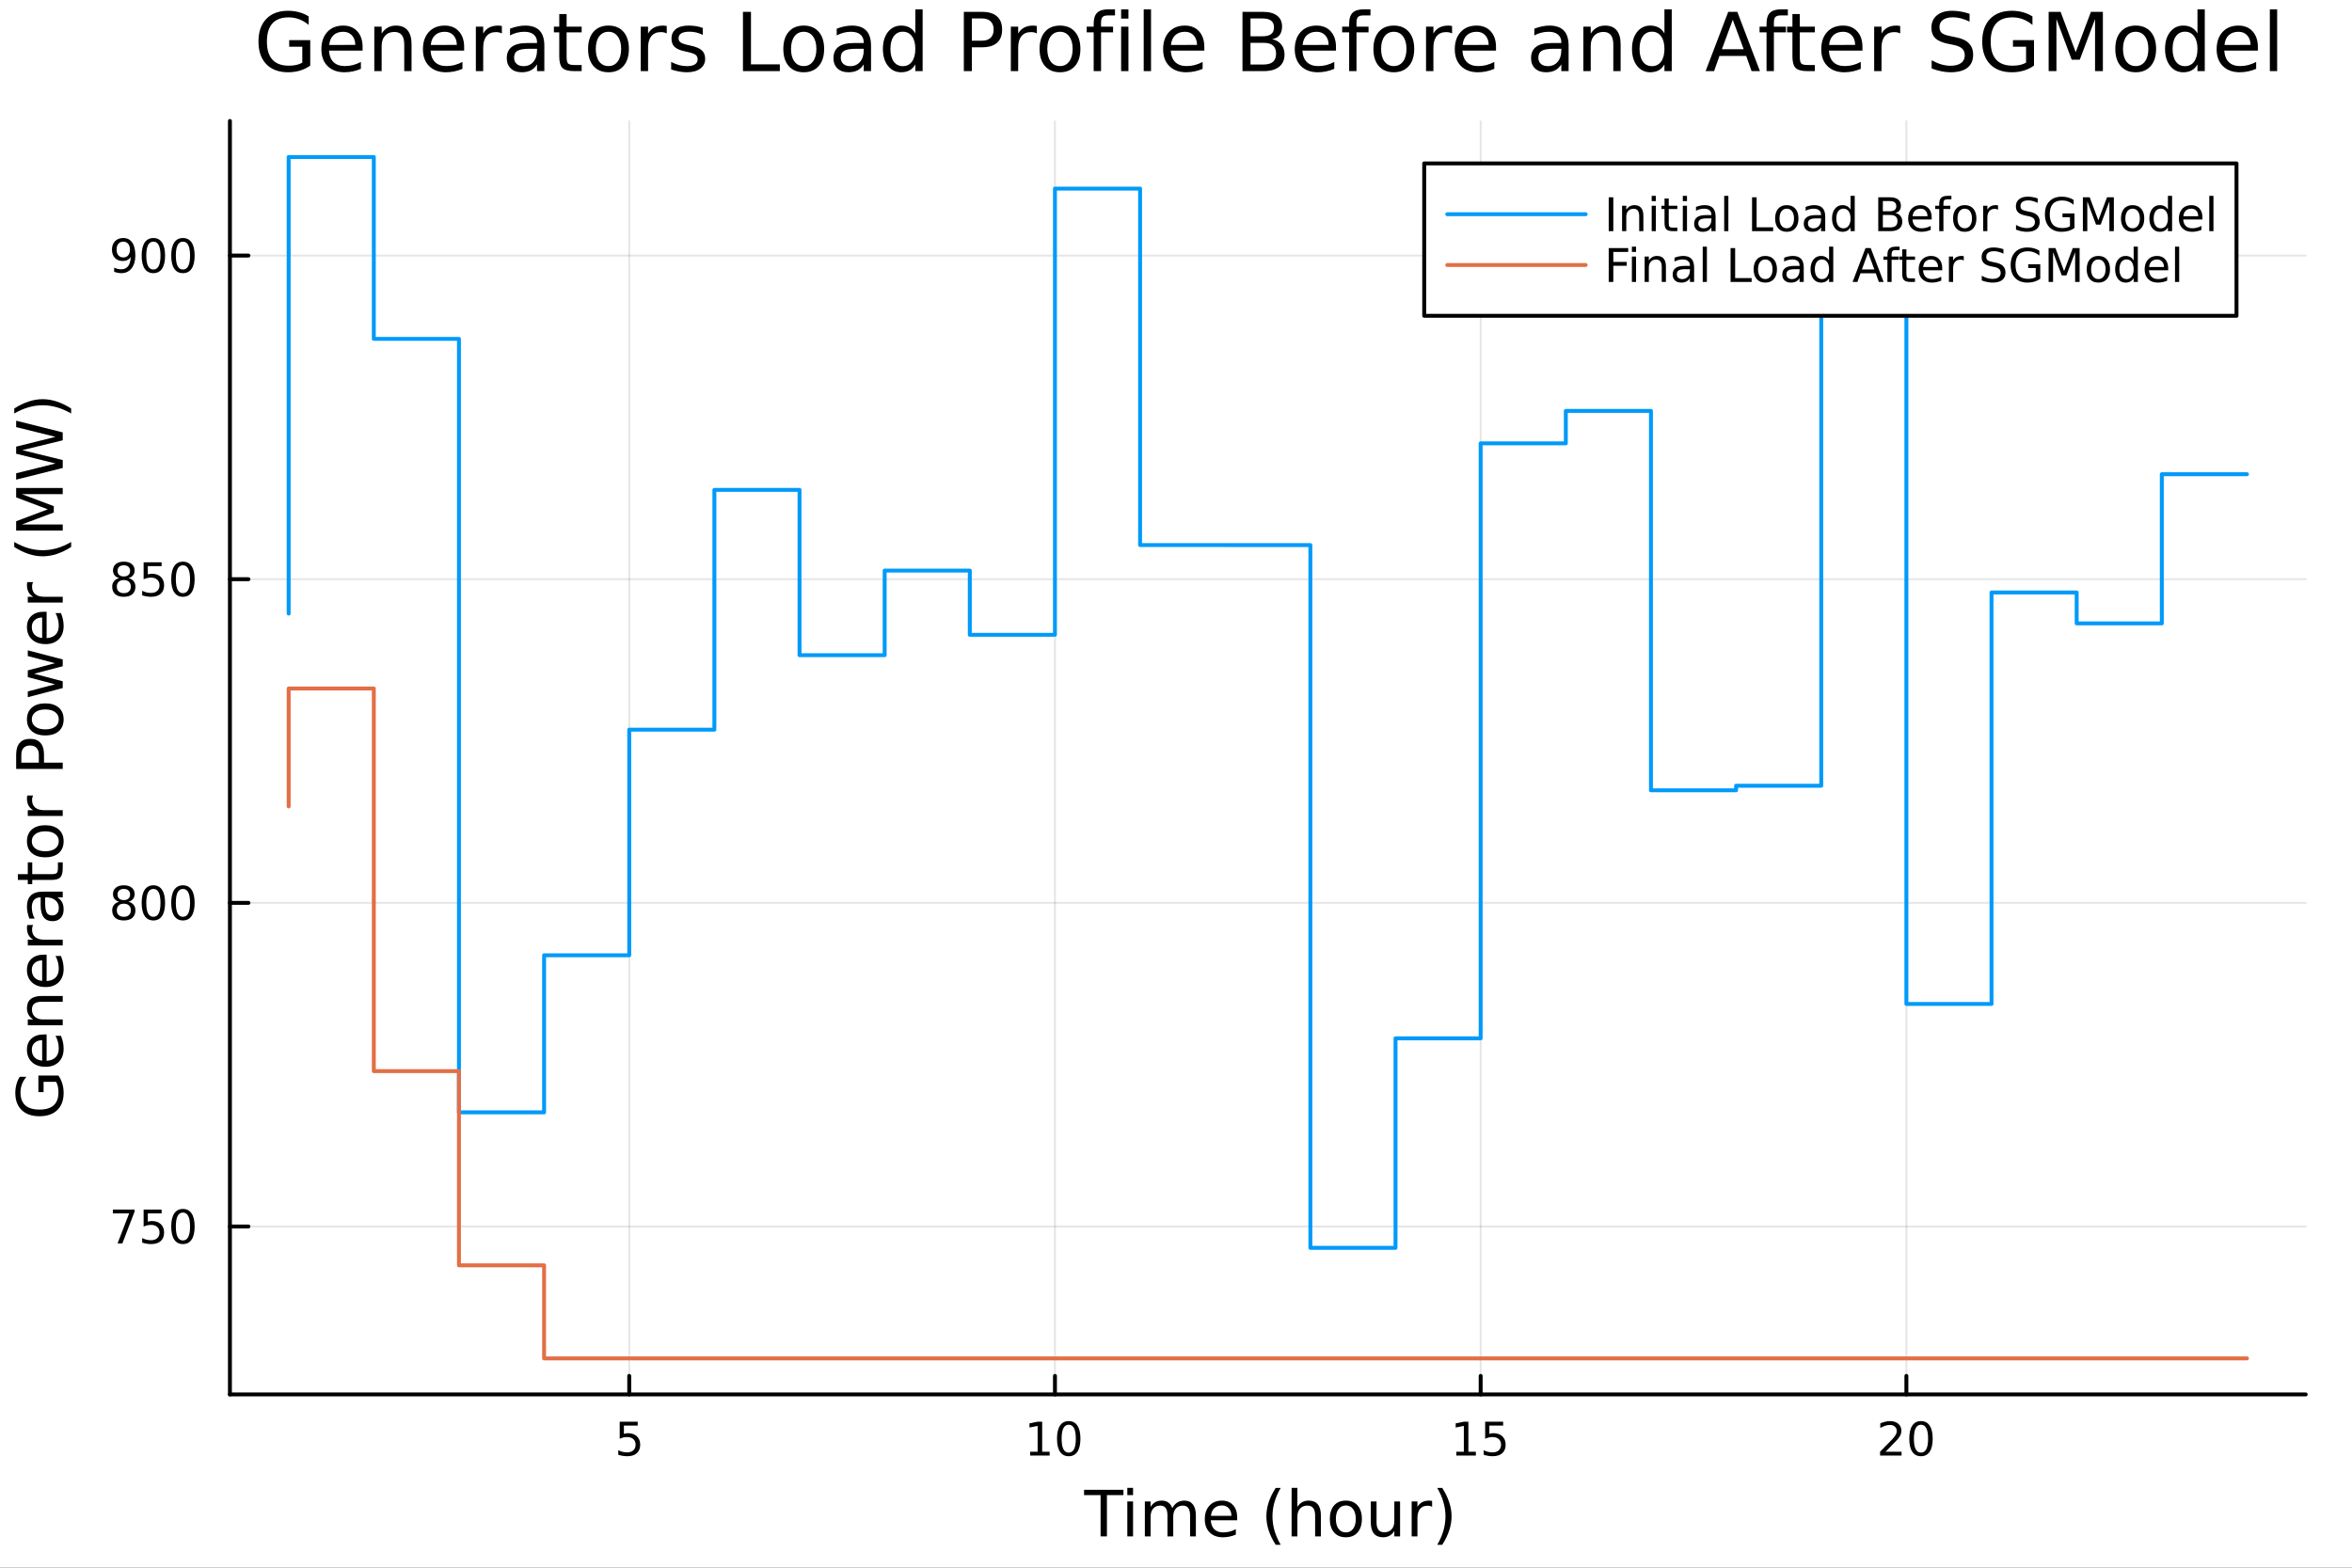 <?xml version="1.0" encoding="utf-8"?>
<svg xmlns="http://www.w3.org/2000/svg" xmlns:xlink="http://www.w3.org/1999/xlink" width="600" height="400" viewBox="0 0 2400 1600">
<rect x="0" y="0" width="2400" height="1600" fill="#333333" stroke="none"/>
<defs>
  <clipPath id="clip040">
    <rect x="0" y="0" width="2400" height="1600"/>
  </clipPath>
</defs>
<path clip-path="url(#clip040)" d="M0 1600 L2400 1600 L2400 0 L0 0  Z" fill="#ffffff" fill-rule="evenodd" fill-opacity="1"/>
<defs>
  <clipPath id="clip041">
    <rect x="480" y="0" width="1681" height="1600"/>
  </clipPath>
</defs>
<path clip-path="url(#clip040)" d="M234.612 1423.18 L2352.76 1423.18 L2352.76 123.472 L234.612 123.472  Z" fill="#ffffff" fill-rule="evenodd" fill-opacity="1"/>
<defs>
  <clipPath id="clip042">
    <rect x="234" y="123" width="2119" height="1301"/>
  </clipPath>
</defs>
<polyline clip-path="url(#clip042)" style="stroke:#000000; stroke-linecap:round; stroke-linejoin:round; stroke-width:2; stroke-opacity:0.1; fill:none" points="642.081,1423.18 642.081,123.472 "/>
<polyline clip-path="url(#clip042)" style="stroke:#000000; stroke-linecap:round; stroke-linejoin:round; stroke-width:2; stroke-opacity:0.1; fill:none" points="1076.48,1423.18 1076.48,123.472 "/>
<polyline clip-path="url(#clip042)" style="stroke:#000000; stroke-linecap:round; stroke-linejoin:round; stroke-width:2; stroke-opacity:0.1; fill:none" points="1510.88,1423.18 1510.88,123.472 "/>
<polyline clip-path="url(#clip042)" style="stroke:#000000; stroke-linecap:round; stroke-linejoin:round; stroke-width:2; stroke-opacity:0.1; fill:none" points="1945.29,1423.18 1945.29,123.472 "/>
<polyline clip-path="url(#clip040)" style="stroke:#000000; stroke-linecap:round; stroke-linejoin:round; stroke-width:4; stroke-opacity:1; fill:none" points="234.612,1423.18 2352.76,1423.18 "/>
<polyline clip-path="url(#clip040)" style="stroke:#000000; stroke-linecap:round; stroke-linejoin:round; stroke-width:4; stroke-opacity:1; fill:none" points="642.081,1423.18 642.081,1404.28 "/>
<polyline clip-path="url(#clip040)" style="stroke:#000000; stroke-linecap:round; stroke-linejoin:round; stroke-width:4; stroke-opacity:1; fill:none" points="1076.48,1423.18 1076.48,1404.28 "/>
<polyline clip-path="url(#clip040)" style="stroke:#000000; stroke-linecap:round; stroke-linejoin:round; stroke-width:4; stroke-opacity:1; fill:none" points="1510.88,1423.18 1510.88,1404.28 "/>
<polyline clip-path="url(#clip040)" style="stroke:#000000; stroke-linecap:round; stroke-linejoin:round; stroke-width:4; stroke-opacity:1; fill:none" points="1945.29,1423.18 1945.29,1404.28 "/>
<path clip-path="url(#clip040)" d="M632.359 1451.02 L650.715 1451.02 L650.715 1454.96 L636.641 1454.96 L636.641 1463.43 Q637.659 1463.08 638.678 1462.92 Q639.696 1462.73 640.715 1462.73 Q646.502 1462.73 649.882 1465.9 Q653.261 1469.08 653.261 1474.49 Q653.261 1480.07 649.789 1483.17 Q646.317 1486.25 639.997 1486.25 Q637.821 1486.25 635.553 1485.88 Q633.308 1485.51 630.9 1484.77 L630.9 1480.07 Q632.983 1481.2 635.206 1481.76 Q637.428 1482.32 639.905 1482.32 Q643.909 1482.32 646.247 1480.21 Q648.585 1478.1 648.585 1474.49 Q648.585 1470.88 646.247 1468.77 Q643.909 1466.67 639.905 1466.67 Q638.03 1466.67 636.155 1467.08 Q634.303 1467.5 632.359 1468.38 L632.359 1451.02 Z" fill="#000000" fill-rule="nonzero" fill-opacity="1" /><path clip-path="url(#clip040)" d="M1051.17 1481.64 L1058.81 1481.64 L1058.81 1455.28 L1050.5 1456.95 L1050.5 1452.69 L1058.76 1451.02 L1063.44 1451.02 L1063.44 1481.64 L1071.08 1481.64 L1071.08 1485.58 L1051.17 1485.58 L1051.17 1481.64 Z" fill="#000000" fill-rule="nonzero" fill-opacity="1" /><path clip-path="url(#clip040)" d="M1090.52 1454.1 Q1086.91 1454.1 1085.08 1457.66 Q1083.28 1461.2 1083.28 1468.33 Q1083.28 1475.44 1085.08 1479.01 Q1086.91 1482.55 1090.52 1482.55 Q1094.16 1482.55 1095.96 1479.01 Q1097.79 1475.44 1097.79 1468.33 Q1097.79 1461.2 1095.96 1457.66 Q1094.16 1454.1 1090.52 1454.1 M1090.52 1450.39 Q1096.33 1450.39 1099.39 1455 Q1102.47 1459.58 1102.47 1468.33 Q1102.47 1477.06 1099.39 1481.67 Q1096.33 1486.25 1090.52 1486.25 Q1084.71 1486.25 1081.63 1481.67 Q1078.58 1477.06 1078.58 1468.33 Q1078.58 1459.58 1081.63 1455 Q1084.71 1450.39 1090.52 1450.39 Z" fill="#000000" fill-rule="nonzero" fill-opacity="1" /><path clip-path="url(#clip040)" d="M1486.07 1481.64 L1493.71 1481.64 L1493.71 1455.28 L1485.4 1456.95 L1485.4 1452.69 L1493.66 1451.02 L1498.34 1451.02 L1498.34 1481.64 L1505.98 1481.64 L1505.98 1485.58 L1486.07 1485.58 L1486.07 1481.64 Z" fill="#000000" fill-rule="nonzero" fill-opacity="1" /><path clip-path="url(#clip040)" d="M1515.47 1451.02 L1533.82 1451.02 L1533.82 1454.96 L1519.75 1454.96 L1519.75 1463.43 Q1520.77 1463.08 1521.79 1462.92 Q1522.81 1462.73 1523.82 1462.73 Q1529.61 1462.73 1532.99 1465.9 Q1536.37 1469.08 1536.37 1474.49 Q1536.37 1480.07 1532.9 1483.17 Q1529.43 1486.25 1523.11 1486.25 Q1520.93 1486.25 1518.66 1485.88 Q1516.42 1485.51 1514.01 1484.77 L1514.01 1480.07 Q1516.09 1481.2 1518.32 1481.76 Q1520.54 1482.32 1523.01 1482.32 Q1527.02 1482.32 1529.36 1480.21 Q1531.69 1478.1 1531.69 1474.49 Q1531.69 1470.88 1529.36 1468.77 Q1527.02 1466.67 1523.01 1466.67 Q1521.14 1466.67 1519.26 1467.08 Q1517.41 1467.5 1515.47 1468.38 L1515.47 1451.02 Z" fill="#000000" fill-rule="nonzero" fill-opacity="1" /><path clip-path="url(#clip040)" d="M1924.06 1481.64 L1940.38 1481.64 L1940.38 1485.58 L1918.44 1485.58 L1918.44 1481.64 Q1921.1 1478.89 1925.68 1474.26 Q1930.29 1469.61 1931.47 1468.27 Q1933.71 1465.74 1934.59 1464.01 Q1935.5 1462.25 1935.5 1460.56 Q1935.5 1457.8 1933.55 1456.07 Q1931.63 1454.33 1928.53 1454.33 Q1926.33 1454.33 1923.87 1455.09 Q1921.44 1455.86 1918.67 1457.41 L1918.67 1452.69 Q1921.49 1451.55 1923.94 1450.97 Q1926.4 1450.39 1928.44 1450.39 Q1933.81 1450.39 1937 1453.08 Q1940.19 1455.77 1940.19 1460.26 Q1940.19 1462.39 1939.38 1464.31 Q1938.6 1466.2 1936.49 1468.8 Q1935.91 1469.47 1932.81 1472.69 Q1929.71 1475.88 1924.06 1481.64 Z" fill="#000000" fill-rule="nonzero" fill-opacity="1" /><path clip-path="url(#clip040)" d="M1960.19 1454.1 Q1956.58 1454.1 1954.75 1457.66 Q1952.95 1461.2 1952.95 1468.33 Q1952.95 1475.44 1954.75 1479.01 Q1956.58 1482.55 1960.19 1482.55 Q1963.83 1482.55 1965.63 1479.01 Q1967.46 1475.44 1967.46 1468.33 Q1967.46 1461.2 1965.63 1457.66 Q1963.83 1454.1 1960.19 1454.1 M1960.19 1450.39 Q1966 1450.39 1969.06 1455 Q1972.14 1459.58 1972.14 1468.33 Q1972.14 1477.06 1969.06 1481.67 Q1966 1486.25 1960.19 1486.25 Q1954.38 1486.25 1951.31 1481.67 Q1948.25 1477.06 1948.25 1468.33 Q1948.25 1459.58 1951.31 1455 Q1954.38 1450.39 1960.19 1450.39 Z" fill="#000000" fill-rule="nonzero" fill-opacity="1" /><path clip-path="url(#clip040)" d="M1106.18 1520.52 L1146.38 1520.52 L1146.38 1525.93 L1129.51 1525.93 L1129.51 1568.04 L1123.05 1568.04 L1123.05 1525.93 L1106.18 1525.93 L1106.18 1520.52 Z" fill="#000000" fill-rule="nonzero" fill-opacity="1" /><path clip-path="url(#clip040)" d="M1150.33 1532.4 L1156.18 1532.4 L1156.18 1568.04 L1150.33 1568.04 L1150.33 1532.4 M1150.33 1518.52 L1156.18 1518.52 L1156.18 1525.93 L1150.33 1525.93 L1150.33 1518.52 Z" fill="#000000" fill-rule="nonzero" fill-opacity="1" /><path clip-path="url(#clip040)" d="M1196.19 1539.24 Q1198.39 1535.29 1201.44 1533.41 Q1204.5 1531.54 1208.64 1531.54 Q1214.21 1531.54 1217.23 1535.45 Q1220.26 1539.33 1220.26 1546.53 L1220.26 1568.04 L1214.37 1568.04 L1214.37 1546.72 Q1214.37 1541.59 1212.55 1539.11 Q1210.74 1536.63 1207.01 1536.63 Q1202.46 1536.63 1199.82 1539.65 Q1197.18 1542.68 1197.18 1547.9 L1197.18 1568.04 L1191.29 1568.04 L1191.29 1546.72 Q1191.29 1541.56 1189.48 1539.11 Q1187.66 1536.63 1183.88 1536.63 Q1179.39 1536.63 1176.75 1539.68 Q1174.1 1542.71 1174.1 1547.9 L1174.1 1568.04 L1168.22 1568.04 L1168.22 1532.4 L1174.1 1532.4 L1174.1 1537.93 Q1176.11 1534.66 1178.91 1533.1 Q1181.71 1531.54 1185.56 1531.54 Q1189.45 1531.54 1192.15 1533.51 Q1194.89 1535.48 1196.19 1539.24 Z" fill="#000000" fill-rule="nonzero" fill-opacity="1" /><path clip-path="url(#clip040)" d="M1262.43 1548.76 L1262.43 1551.62 L1235.5 1551.62 Q1235.88 1557.67 1239.13 1560.85 Q1242.41 1564 1248.23 1564 Q1251.61 1564 1254.76 1563.17 Q1257.94 1562.35 1261.06 1560.69 L1261.06 1566.23 Q1257.91 1567.57 1254.6 1568.27 Q1251.29 1568.97 1247.88 1568.97 Q1239.35 1568.97 1234.36 1564 Q1229.39 1559.04 1229.39 1550.57 Q1229.39 1541.82 1234.1 1536.69 Q1238.84 1531.54 1246.86 1531.54 Q1254.06 1531.54 1258.23 1536.18 Q1262.43 1540.8 1262.43 1548.76 M1256.57 1547.04 Q1256.51 1542.23 1253.87 1539.37 Q1251.26 1536.5 1246.93 1536.5 Q1242.03 1536.5 1239.07 1539.27 Q1236.14 1542.04 1235.69 1547.07 L1256.57 1547.04 Z" fill="#000000" fill-rule="nonzero" fill-opacity="1" /><path clip-path="url(#clip040)" d="M1306.83 1518.58 Q1302.56 1525.9 1300.5 1533.06 Q1298.43 1540.23 1298.43 1547.58 Q1298.43 1554.93 1300.5 1562.16 Q1302.6 1569.35 1306.83 1576.64 L1301.74 1576.64 Q1296.96 1569.16 1294.57 1561.93 Q1292.22 1554.71 1292.22 1547.58 Q1292.22 1540.48 1294.57 1533.29 Q1296.93 1526.09 1301.74 1518.58 L1306.83 1518.58 Z" fill="#000000" fill-rule="nonzero" fill-opacity="1" /><path clip-path="url(#clip040)" d="M1347.82 1546.53 L1347.82 1568.04 L1341.97 1568.04 L1341.97 1546.72 Q1341.97 1541.66 1339.99 1539.14 Q1338.02 1536.63 1334.07 1536.63 Q1329.33 1536.63 1326.59 1539.65 Q1323.86 1542.68 1323.86 1547.9 L1323.86 1568.04 L1317.97 1568.04 L1317.97 1518.52 L1323.86 1518.52 L1323.86 1537.93 Q1325.96 1534.72 1328.79 1533.13 Q1331.66 1531.54 1335.38 1531.54 Q1341.52 1531.54 1344.67 1535.36 Q1347.82 1539.14 1347.82 1546.53 Z" fill="#000000" fill-rule="nonzero" fill-opacity="1" /><path clip-path="url(#clip040)" d="M1373.32 1536.5 Q1368.61 1536.5 1365.87 1540.19 Q1363.13 1543.85 1363.13 1550.25 Q1363.13 1556.65 1365.84 1560.34 Q1368.58 1564 1373.32 1564 Q1378 1564 1380.73 1560.31 Q1383.47 1556.62 1383.47 1550.25 Q1383.47 1543.92 1380.73 1540.23 Q1378 1536.5 1373.32 1536.5 M1373.32 1531.54 Q1380.96 1531.54 1385.32 1536.5 Q1389.68 1541.47 1389.68 1550.25 Q1389.68 1559 1385.32 1564 Q1380.96 1568.97 1373.32 1568.97 Q1365.65 1568.97 1361.29 1564 Q1356.96 1559 1356.96 1550.25 Q1356.96 1541.47 1361.29 1536.5 Q1365.65 1531.54 1373.32 1531.54 Z" fill="#000000" fill-rule="nonzero" fill-opacity="1" /><path clip-path="url(#clip040)" d="M1398.78 1553.98 L1398.78 1532.4 L1404.64 1532.4 L1404.64 1553.75 Q1404.64 1558.81 1406.61 1561.36 Q1408.58 1563.87 1412.53 1563.87 Q1417.27 1563.87 1420.01 1560.85 Q1422.78 1557.83 1422.78 1552.61 L1422.78 1532.4 L1428.64 1532.4 L1428.64 1568.04 L1422.78 1568.04 L1422.78 1562.57 Q1420.65 1565.82 1417.82 1567.41 Q1415.01 1568.97 1411.29 1568.97 Q1405.15 1568.97 1401.96 1565.15 Q1398.78 1561.33 1398.78 1553.98 M1413.52 1531.54 L1413.52 1531.54 Z" fill="#000000" fill-rule="nonzero" fill-opacity="1" /><path clip-path="url(#clip040)" d="M1461.36 1537.87 Q1460.37 1537.3 1459.19 1537.04 Q1458.05 1536.76 1456.65 1536.76 Q1451.68 1536.76 1449.01 1540 Q1446.37 1543.22 1446.37 1549.27 L1446.37 1568.04 L1440.48 1568.04 L1440.48 1532.4 L1446.37 1532.4 L1446.37 1537.93 Q1448.21 1534.69 1451.17 1533.13 Q1454.13 1531.54 1458.36 1531.54 Q1458.97 1531.54 1459.7 1531.63 Q1460.43 1531.7 1461.32 1531.85 L1461.36 1537.87 Z" fill="#000000" fill-rule="nonzero" fill-opacity="1" /><path clip-path="url(#clip040)" d="M1466.58 1518.58 L1471.67 1518.58 Q1476.44 1526.09 1478.8 1533.29 Q1481.19 1540.48 1481.19 1547.58 Q1481.19 1554.71 1478.8 1561.93 Q1476.44 1569.16 1471.67 1576.64 L1466.58 1576.64 Q1470.81 1569.35 1472.88 1562.16 Q1474.98 1554.93 1474.98 1547.58 Q1474.98 1540.23 1472.88 1533.06 Q1470.81 1525.9 1466.58 1518.58 Z" fill="#000000" fill-rule="nonzero" fill-opacity="1" /><polyline clip-path="url(#clip042)" style="stroke:#000000; stroke-linecap:round; stroke-linejoin:round; stroke-width:2; stroke-opacity:0.1; fill:none" points="234.612,1251.77 2352.76,1251.77 "/>
<polyline clip-path="url(#clip042)" style="stroke:#000000; stroke-linecap:round; stroke-linejoin:round; stroke-width:2; stroke-opacity:0.1; fill:none" points="234.612,921.458 2352.76,921.458 "/>
<polyline clip-path="url(#clip042)" style="stroke:#000000; stroke-linecap:round; stroke-linejoin:round; stroke-width:2; stroke-opacity:0.1; fill:none" points="234.612,591.144 2352.76,591.144 "/>
<polyline clip-path="url(#clip042)" style="stroke:#000000; stroke-linecap:round; stroke-linejoin:round; stroke-width:2; stroke-opacity:0.1; fill:none" points="234.612,260.831 2352.76,260.831 "/>
<polyline clip-path="url(#clip040)" style="stroke:#000000; stroke-linecap:round; stroke-linejoin:round; stroke-width:4; stroke-opacity:1; fill:none" points="234.612,1423.18 234.612,123.472 "/>
<polyline clip-path="url(#clip040)" style="stroke:#000000; stroke-linecap:round; stroke-linejoin:round; stroke-width:4; stroke-opacity:1; fill:none" points="234.612,1251.77 253.509,1251.77 "/>
<polyline clip-path="url(#clip040)" style="stroke:#000000; stroke-linecap:round; stroke-linejoin:round; stroke-width:4; stroke-opacity:1; fill:none" points="234.612,921.458 253.509,921.458 "/>
<polyline clip-path="url(#clip040)" style="stroke:#000000; stroke-linecap:round; stroke-linejoin:round; stroke-width:4; stroke-opacity:1; fill:none" points="234.612,591.144 253.509,591.144 "/>
<polyline clip-path="url(#clip040)" style="stroke:#000000; stroke-linecap:round; stroke-linejoin:round; stroke-width:4; stroke-opacity:1; fill:none" points="234.612,260.831 253.509,260.831 "/>
<path clip-path="url(#clip040)" d="M115.163 1234.49 L137.385 1234.49 L137.385 1236.48 L124.839 1269.05 L119.955 1269.05 L131.76 1238.43 L115.163 1238.43 L115.163 1234.49 Z" fill="#000000" fill-rule="nonzero" fill-opacity="1" /><path clip-path="url(#clip040)" d="M146.552 1234.49 L164.908 1234.49 L164.908 1238.43 L150.834 1238.43 L150.834 1246.9 Q151.853 1246.55 152.871 1246.39 Q153.89 1246.2 154.908 1246.2 Q160.695 1246.2 164.075 1249.38 Q167.454 1252.55 167.454 1257.96 Q167.454 1263.54 163.982 1266.64 Q160.51 1269.72 154.19 1269.72 Q152.015 1269.72 149.746 1269.35 Q147.501 1268.98 145.093 1268.24 L145.093 1263.54 Q147.177 1264.68 149.399 1265.23 Q151.621 1265.79 154.098 1265.79 Q158.103 1265.79 160.44 1263.68 Q162.778 1261.57 162.778 1257.96 Q162.778 1254.35 160.44 1252.25 Q158.103 1250.14 154.098 1250.14 Q152.223 1250.14 150.348 1250.56 Q148.496 1250.97 146.552 1251.85 L146.552 1234.49 Z" fill="#000000" fill-rule="nonzero" fill-opacity="1" /><path clip-path="url(#clip040)" d="M186.667 1237.57 Q183.056 1237.57 181.227 1241.13 Q179.422 1244.68 179.422 1251.81 Q179.422 1258.91 181.227 1262.48 Q183.056 1266.02 186.667 1266.02 Q190.301 1266.02 192.107 1262.48 Q193.936 1258.91 193.936 1251.81 Q193.936 1244.68 192.107 1241.13 Q190.301 1237.57 186.667 1237.57 M186.667 1233.87 Q192.477 1233.87 195.533 1238.47 Q198.612 1243.06 198.612 1251.81 Q198.612 1260.53 195.533 1265.14 Q192.477 1269.72 186.667 1269.72 Q180.857 1269.72 177.778 1265.14 Q174.723 1260.53 174.723 1251.81 Q174.723 1243.06 177.778 1238.47 Q180.857 1233.87 186.667 1233.87 Z" fill="#000000" fill-rule="nonzero" fill-opacity="1" /><path clip-path="url(#clip040)" d="M126.343 922.326 Q123.01 922.326 121.089 924.108 Q119.191 925.89 119.191 929.015 Q119.191 932.14 121.089 933.923 Q123.01 935.705 126.343 935.705 Q129.677 935.705 131.598 933.923 Q133.519 932.117 133.519 929.015 Q133.519 925.89 131.598 924.108 Q129.7 922.326 126.343 922.326 M121.668 920.335 Q118.658 919.594 116.968 917.534 Q115.302 915.474 115.302 912.511 Q115.302 908.367 118.242 905.96 Q121.205 903.553 126.343 903.553 Q131.505 903.553 134.445 905.96 Q137.385 908.367 137.385 912.511 Q137.385 915.474 135.695 917.534 Q134.029 919.594 131.042 920.335 Q134.422 921.122 136.297 923.414 Q138.195 925.705 138.195 929.015 Q138.195 934.039 135.117 936.724 Q132.061 939.409 126.343 939.409 Q120.626 939.409 117.547 936.724 Q114.492 934.039 114.492 929.015 Q114.492 925.705 116.39 923.414 Q118.288 921.122 121.668 920.335 M119.955 912.951 Q119.955 915.636 121.621 917.141 Q123.311 918.645 126.343 918.645 Q129.353 918.645 131.042 917.141 Q132.755 915.636 132.755 912.951 Q132.755 910.266 131.042 908.761 Q129.353 907.256 126.343 907.256 Q123.311 907.256 121.621 908.761 Q119.955 910.266 119.955 912.951 Z" fill="#000000" fill-rule="nonzero" fill-opacity="1" /><path clip-path="url(#clip040)" d="M156.505 907.256 Q152.894 907.256 151.066 910.821 Q149.26 914.363 149.26 921.492 Q149.26 928.599 151.066 932.164 Q152.894 935.705 156.505 935.705 Q160.14 935.705 161.945 932.164 Q163.774 928.599 163.774 921.492 Q163.774 914.363 161.945 910.821 Q160.14 907.256 156.505 907.256 M156.505 903.553 Q162.315 903.553 165.371 908.159 Q168.45 912.742 168.45 921.492 Q168.45 930.219 165.371 934.826 Q162.315 939.409 156.505 939.409 Q150.695 939.409 147.616 934.826 Q144.561 930.219 144.561 921.492 Q144.561 912.742 147.616 908.159 Q150.695 903.553 156.505 903.553 Z" fill="#000000" fill-rule="nonzero" fill-opacity="1" /><path clip-path="url(#clip040)" d="M186.667 907.256 Q183.056 907.256 181.227 910.821 Q179.422 914.363 179.422 921.492 Q179.422 928.599 181.227 932.164 Q183.056 935.705 186.667 935.705 Q190.301 935.705 192.107 932.164 Q193.936 928.599 193.936 921.492 Q193.936 914.363 192.107 910.821 Q190.301 907.256 186.667 907.256 M186.667 903.553 Q192.477 903.553 195.533 908.159 Q198.612 912.742 198.612 921.492 Q198.612 930.219 195.533 934.826 Q192.477 939.409 186.667 939.409 Q180.857 939.409 177.778 934.826 Q174.723 930.219 174.723 921.492 Q174.723 912.742 177.778 908.159 Q180.857 903.553 186.667 903.553 Z" fill="#000000" fill-rule="nonzero" fill-opacity="1" /><path clip-path="url(#clip040)" d="M126.343 592.012 Q123.01 592.012 121.089 593.795 Q119.191 595.577 119.191 598.702 Q119.191 601.827 121.089 603.609 Q123.01 605.392 126.343 605.392 Q129.677 605.392 131.598 603.609 Q133.519 601.804 133.519 598.702 Q133.519 595.577 131.598 593.795 Q129.7 592.012 126.343 592.012 M121.668 590.022 Q118.658 589.281 116.968 587.221 Q115.302 585.16 115.302 582.197 Q115.302 578.054 118.242 575.647 Q121.205 573.239 126.343 573.239 Q131.505 573.239 134.445 575.647 Q137.385 578.054 137.385 582.197 Q137.385 585.16 135.695 587.221 Q134.029 589.281 131.042 590.022 Q134.422 590.809 136.297 593.1 Q138.195 595.392 138.195 598.702 Q138.195 603.725 135.117 606.41 Q132.061 609.095 126.343 609.095 Q120.626 609.095 117.547 606.41 Q114.492 603.725 114.492 598.702 Q114.492 595.392 116.39 593.1 Q118.288 590.809 121.668 590.022 M119.955 582.637 Q119.955 585.322 121.621 586.827 Q123.311 588.332 126.343 588.332 Q129.353 588.332 131.042 586.827 Q132.755 585.322 132.755 582.637 Q132.755 579.952 131.042 578.448 Q129.353 576.943 126.343 576.943 Q123.311 576.943 121.621 578.448 Q119.955 579.952 119.955 582.637 Z" fill="#000000" fill-rule="nonzero" fill-opacity="1" /><path clip-path="url(#clip040)" d="M146.552 573.864 L164.908 573.864 L164.908 577.799 L150.834 577.799 L150.834 586.272 Q151.853 585.924 152.871 585.762 Q153.89 585.577 154.908 585.577 Q160.695 585.577 164.075 588.748 Q167.454 591.92 167.454 597.336 Q167.454 602.915 163.982 606.017 Q160.51 609.095 154.19 609.095 Q152.015 609.095 149.746 608.725 Q147.501 608.355 145.093 607.614 L145.093 602.915 Q147.177 604.049 149.399 604.605 Q151.621 605.16 154.098 605.16 Q158.103 605.16 160.44 603.054 Q162.778 600.947 162.778 597.336 Q162.778 593.725 160.44 591.619 Q158.103 589.512 154.098 589.512 Q152.223 589.512 150.348 589.929 Q148.496 590.346 146.552 591.225 L146.552 573.864 Z" fill="#000000" fill-rule="nonzero" fill-opacity="1" /><path clip-path="url(#clip040)" d="M186.667 576.943 Q183.056 576.943 181.227 580.508 Q179.422 584.049 179.422 591.179 Q179.422 598.285 181.227 601.85 Q183.056 605.392 186.667 605.392 Q190.301 605.392 192.107 601.85 Q193.936 598.285 193.936 591.179 Q193.936 584.049 192.107 580.508 Q190.301 576.943 186.667 576.943 M186.667 573.239 Q192.477 573.239 195.533 577.846 Q198.612 582.429 198.612 591.179 Q198.612 599.906 195.533 604.512 Q192.477 609.095 186.667 609.095 Q180.857 609.095 177.778 604.512 Q174.723 599.906 174.723 591.179 Q174.723 582.429 177.778 577.846 Q180.857 573.239 186.667 573.239 Z" fill="#000000" fill-rule="nonzero" fill-opacity="1" /><path clip-path="url(#clip040)" d="M116.482 277.393 L116.482 273.134 Q118.242 273.967 120.047 274.407 Q121.853 274.847 123.589 274.847 Q128.218 274.847 130.649 271.745 Q133.103 268.62 133.45 262.278 Q132.107 264.268 130.047 265.333 Q127.987 266.398 125.487 266.398 Q120.302 266.398 117.269 263.273 Q114.26 260.125 114.26 254.685 Q114.26 249.361 117.408 246.143 Q120.556 242.926 125.788 242.926 Q131.783 242.926 134.931 247.532 Q138.103 252.116 138.103 260.865 Q138.103 269.037 134.214 273.921 Q130.348 278.782 123.797 278.782 Q122.038 278.782 120.232 278.435 Q118.427 278.088 116.482 277.393 M125.788 262.74 Q128.936 262.74 130.765 260.588 Q132.617 258.435 132.617 254.685 Q132.617 250.958 130.765 248.805 Q128.936 246.629 125.788 246.629 Q122.64 246.629 120.788 248.805 Q118.959 250.958 118.959 254.685 Q118.959 258.435 120.788 260.588 Q122.64 262.74 125.788 262.74 Z" fill="#000000" fill-rule="nonzero" fill-opacity="1" /><path clip-path="url(#clip040)" d="M156.505 246.629 Q152.894 246.629 151.066 250.194 Q149.26 253.736 149.26 260.865 Q149.26 267.972 151.066 271.537 Q152.894 275.078 156.505 275.078 Q160.14 275.078 161.945 271.537 Q163.774 267.972 163.774 260.865 Q163.774 253.736 161.945 250.194 Q160.14 246.629 156.505 246.629 M156.505 242.926 Q162.315 242.926 165.371 247.532 Q168.45 252.116 168.45 260.865 Q168.45 269.592 165.371 274.199 Q162.315 278.782 156.505 278.782 Q150.695 278.782 147.616 274.199 Q144.561 269.592 144.561 260.865 Q144.561 252.116 147.616 247.532 Q150.695 242.926 156.505 242.926 Z" fill="#000000" fill-rule="nonzero" fill-opacity="1" /><path clip-path="url(#clip040)" d="M186.667 246.629 Q183.056 246.629 181.227 250.194 Q179.422 253.736 179.422 260.865 Q179.422 267.972 181.227 271.537 Q183.056 275.078 186.667 275.078 Q190.301 275.078 192.107 271.537 Q193.936 267.972 193.936 260.865 Q193.936 253.736 192.107 250.194 Q190.301 246.629 186.667 246.629 M186.667 242.926 Q192.477 242.926 195.533 247.532 Q198.612 252.116 198.612 260.865 Q198.612 269.592 195.533 274.199 Q192.477 278.782 186.667 278.782 Q180.857 278.782 177.778 274.199 Q174.723 269.592 174.723 260.865 Q174.723 252.116 177.778 247.532 Q180.857 242.926 186.667 242.926 Z" fill="#000000" fill-rule="nonzero" fill-opacity="1" /><path clip-path="url(#clip040)" d="M57.225 1104.1 L44.461 1104.1 L44.461 1114.61 L39.178 1114.61 L39.178 1097.74 L59.58 1097.74 Q62.222 1101.46 63.59 1105.95 Q64.927 1110.44 64.927 1115.53 Q64.927 1126.67 58.434 1132.97 Q51.909 1139.24 40.292 1139.24 Q28.643 1139.24 22.15 1132.97 Q15.625 1126.67 15.625 1115.53 Q15.625 1110.88 16.771 1106.71 Q17.916 1102.51 20.144 1098.98 L26.988 1098.98 Q23.964 1102.54 22.436 1106.55 Q20.908 1110.57 20.908 1114.99 Q20.908 1123.71 25.778 1128.1 Q30.648 1132.46 40.292 1132.46 Q49.904 1132.46 54.774 1128.1 Q59.644 1123.71 59.644 1114.99 Q59.644 1111.58 59.071 1108.91 Q58.466 1106.24 57.225 1104.1 Z" fill="#000000" fill-rule="nonzero" fill-opacity="1" /><path clip-path="url(#clip040)" d="M44.716 1055.76 L47.581 1055.76 L47.581 1082.68 Q53.628 1082.3 56.811 1079.05 Q59.962 1075.78 59.962 1069.95 Q59.962 1066.58 59.134 1063.43 Q58.307 1060.24 56.652 1057.13 L62.19 1057.13 Q63.527 1060.28 64.227 1063.59 Q64.927 1066.9 64.927 1070.3 Q64.927 1078.83 59.962 1083.83 Q54.997 1088.79 46.53 1088.79 Q37.777 1088.79 32.653 1084.08 Q27.497 1079.34 27.497 1071.32 Q27.497 1064.13 32.144 1059.96 Q36.759 1055.76 44.716 1055.76 M42.997 1061.61 Q38.191 1061.68 35.327 1064.32 Q32.462 1066.93 32.462 1071.26 Q32.462 1076.16 35.231 1079.12 Q38 1082.05 43.029 1082.49 L42.997 1061.61 Z" fill="#000000" fill-rule="nonzero" fill-opacity="1" /><path clip-path="url(#clip040)" d="M42.488 1016.51 L64.004 1016.51 L64.004 1022.37 L42.679 1022.37 Q37.618 1022.37 35.104 1024.34 Q32.589 1026.32 32.589 1030.26 Q32.589 1035 35.613 1037.74 Q38.637 1040.48 43.857 1040.48 L64.004 1040.48 L64.004 1046.37 L28.356 1046.37 L28.356 1040.48 L33.894 1040.48 Q30.68 1038.38 29.088 1035.55 Q27.497 1032.68 27.497 1028.96 Q27.497 1022.81 31.316 1019.66 Q35.104 1016.51 42.488 1016.51 Z" fill="#000000" fill-rule="nonzero" fill-opacity="1" /><path clip-path="url(#clip040)" d="M44.716 974.339 L47.581 974.339 L47.581 1001.27 Q53.628 1000.88 56.811 997.638 Q59.962 994.359 59.962 988.535 Q59.962 985.161 59.134 982.01 Q58.307 978.827 56.652 975.708 L62.19 975.708 Q63.527 978.859 64.227 982.169 Q64.927 985.479 64.927 988.885 Q64.927 997.415 59.962 1002.41 Q54.997 1007.38 46.53 1007.38 Q37.777 1007.38 32.653 1002.67 Q27.497 997.924 27.497 989.903 Q27.497 982.71 32.144 978.54 Q36.759 974.339 44.716 974.339 M42.997 980.196 Q38.191 980.259 35.327 982.901 Q32.462 985.511 32.462 989.84 Q32.462 994.741 35.231 997.701 Q38 1000.63 43.029 1001.08 L42.997 980.196 Z" fill="#000000" fill-rule="nonzero" fill-opacity="1" /><path clip-path="url(#clip040)" d="M33.831 944.07 Q33.258 945.057 33.003 946.234 Q32.717 947.38 32.717 948.781 Q32.717 953.746 35.963 956.42 Q39.178 959.061 45.225 959.061 L64.004 959.061 L64.004 964.95 L28.356 964.95 L28.356 959.061 L33.894 959.061 Q30.648 957.215 29.088 954.255 Q27.497 951.295 27.497 947.062 Q27.497 946.457 27.592 945.725 Q27.656 944.993 27.815 944.102 L33.831 944.07 Z" fill="#000000" fill-rule="nonzero" fill-opacity="1" /><path clip-path="url(#clip040)" d="M46.085 921.727 Q46.085 928.824 47.708 931.562 Q49.331 934.299 53.246 934.299 Q56.365 934.299 58.211 932.262 Q60.026 930.193 60.026 926.66 Q60.026 921.79 56.588 918.862 Q53.119 915.902 47.39 915.902 L46.085 915.902 L46.085 921.727 M43.666 910.045 L64.004 910.045 L64.004 915.902 L58.593 915.902 Q61.84 917.907 63.399 920.899 Q64.927 923.891 64.927 928.22 Q64.927 933.694 61.872 936.941 Q58.784 940.155 53.628 940.155 Q47.612 940.155 44.557 936.145 Q41.501 932.103 41.501 924.114 L41.501 915.902 L40.928 915.902 Q36.886 915.902 34.69 918.575 Q32.462 921.217 32.462 926.023 Q32.462 929.079 33.194 931.975 Q33.926 934.872 35.39 937.545 L29.98 937.545 Q28.738 934.331 28.133 931.307 Q27.497 928.283 27.497 925.419 Q27.497 917.684 31.507 913.865 Q35.518 910.045 43.666 910.045 Z" fill="#000000" fill-rule="nonzero" fill-opacity="1" /><path clip-path="url(#clip040)" d="M18.235 892.19 L28.356 892.19 L28.356 880.127 L32.908 880.127 L32.908 892.19 L52.259 892.19 Q56.62 892.19 57.861 891.012 Q59.103 889.803 59.103 886.142 L59.103 880.127 L64.004 880.127 L64.004 886.142 Q64.004 892.922 61.49 895.5 Q58.943 898.078 52.259 898.078 L32.908 898.078 L32.908 902.375 L28.356 902.375 L28.356 898.078 L18.235 898.078 L18.235 892.19 Z" fill="#000000" fill-rule="nonzero" fill-opacity="1" /><path clip-path="url(#clip040)" d="M32.462 858.611 Q32.462 863.321 36.154 866.058 Q39.815 868.796 46.212 868.796 Q52.609 868.796 56.302 866.09 Q59.962 863.353 59.962 858.611 Q59.962 853.932 56.27 851.194 Q52.578 848.457 46.212 848.457 Q39.878 848.457 36.186 851.194 Q32.462 853.932 32.462 858.611 M27.497 858.611 Q27.497 850.972 32.462 846.611 Q37.427 842.251 46.212 842.251 Q54.965 842.251 59.962 846.611 Q64.927 850.972 64.927 858.611 Q64.927 866.281 59.962 870.642 Q54.965 874.97 46.212 874.97 Q37.427 874.97 32.462 870.642 Q27.497 866.281 27.497 858.611 Z" fill="#000000" fill-rule="nonzero" fill-opacity="1" /><path clip-path="url(#clip040)" d="M33.831 811.886 Q33.258 812.873 33.003 814.051 Q32.717 815.196 32.717 816.597 Q32.717 821.562 35.963 824.236 Q39.178 826.877 45.225 826.877 L64.004 826.877 L64.004 832.766 L28.356 832.766 L28.356 826.877 L33.894 826.877 Q30.648 825.031 29.088 822.071 Q27.497 819.111 27.497 814.878 Q27.497 814.273 27.592 813.541 Q27.656 812.809 27.815 811.918 L33.831 811.886 Z" fill="#000000" fill-rule="nonzero" fill-opacity="1" /><path clip-path="url(#clip040)" d="M21.768 778.339 L39.623 778.339 L39.623 770.255 Q39.623 765.767 37.3 763.316 Q34.977 760.865 30.68 760.865 Q26.415 760.865 24.091 763.316 Q21.768 765.767 21.768 770.255 L21.768 778.339 M16.484 784.768 L16.484 770.255 Q16.484 762.266 20.113 758.192 Q23.709 754.086 30.68 754.086 Q37.714 754.086 41.31 758.192 Q44.907 762.266 44.907 770.255 L44.907 778.339 L64.004 778.339 L64.004 784.768 L16.484 784.768 Z" fill="#000000" fill-rule="nonzero" fill-opacity="1" /><path clip-path="url(#clip040)" d="M32.462 734.225 Q32.462 738.935 36.154 741.673 Q39.815 744.41 46.212 744.41 Q52.609 744.41 56.302 741.704 Q59.962 738.967 59.962 734.225 Q59.962 729.546 56.27 726.809 Q52.578 724.071 46.212 724.071 Q39.878 724.071 36.186 726.809 Q32.462 729.546 32.462 734.225 M27.497 734.225 Q27.497 726.586 32.462 722.225 Q37.427 717.865 46.212 717.865 Q54.965 717.865 59.962 722.225 Q64.927 726.586 64.927 734.225 Q64.927 741.895 59.962 746.256 Q54.965 750.584 46.212 750.584 Q37.427 750.584 32.462 746.256 Q27.497 741.895 27.497 734.225 Z" fill="#000000" fill-rule="nonzero" fill-opacity="1" /><path clip-path="url(#clip040)" d="M28.356 711.563 L28.356 705.706 L56.174 698.386 L28.356 691.097 L28.356 684.19 L56.174 676.87 L28.356 669.581 L28.356 663.724 L64.004 673.05 L64.004 679.957 L34.786 687.628 L64.004 695.33 L64.004 702.237 L28.356 711.563 Z" fill="#000000" fill-rule="nonzero" fill-opacity="1" /><path clip-path="url(#clip040)" d="M44.716 624.353 L47.581 624.353 L47.581 651.279 Q53.628 650.898 56.811 647.651 Q59.962 644.373 59.962 638.548 Q59.962 635.174 59.134 632.023 Q58.307 628.84 56.652 625.721 L62.19 625.721 Q63.527 628.872 64.227 632.182 Q64.927 635.493 64.927 638.898 Q64.927 647.428 59.962 652.425 Q54.997 657.391 46.53 657.391 Q37.777 657.391 32.653 652.68 Q27.497 647.937 27.497 639.917 Q27.497 632.723 32.144 628.554 Q36.759 624.353 44.716 624.353 M42.997 630.209 Q38.191 630.273 35.327 632.914 Q32.462 635.524 32.462 639.853 Q32.462 644.755 35.231 647.715 Q38 650.643 43.029 651.089 L42.997 630.209 Z" fill="#000000" fill-rule="nonzero" fill-opacity="1" /><path clip-path="url(#clip040)" d="M33.831 594.084 Q33.258 595.07 33.003 596.248 Q32.717 597.394 32.717 598.794 Q32.717 603.759 35.963 606.433 Q39.178 609.075 45.225 609.075 L64.004 609.075 L64.004 614.963 L28.356 614.963 L28.356 609.075 L33.894 609.075 Q30.648 607.229 29.088 604.269 Q27.497 601.309 27.497 597.075 Q27.497 596.471 27.592 595.739 Q27.656 595.007 27.815 594.115 L33.831 594.084 Z" fill="#000000" fill-rule="nonzero" fill-opacity="1" /><path clip-path="url(#clip040)" d="M14.543 553.152 Q21.863 557.417 29.025 559.486 Q36.186 561.555 43.538 561.555 Q50.891 561.555 58.116 559.486 Q65.309 557.385 72.598 553.152 L72.598 558.245 Q65.118 563.019 57.893 565.406 Q50.668 567.761 43.538 567.761 Q36.441 567.761 29.247 565.406 Q22.054 563.051 14.543 558.245 L14.543 553.152 Z" fill="#000000" fill-rule="nonzero" fill-opacity="1" /><path clip-path="url(#clip040)" d="M16.484 541.535 L16.484 531.954 L48.822 519.828 L16.484 507.637 L16.484 498.057 L64.004 498.057 L64.004 504.327 L22.277 504.327 L54.869 516.581 L54.869 523.042 L22.277 535.296 L64.004 535.296 L64.004 541.535 L16.484 541.535 Z" fill="#000000" fill-rule="nonzero" fill-opacity="1" /><path clip-path="url(#clip040)" d="M16.484 489.527 L16.484 483.034 L56.652 473.04 L16.484 463.077 L16.484 455.852 L56.652 445.858 L16.484 435.896 L16.484 429.371 L64.004 441.307 L64.004 449.391 L22.754 459.417 L64.004 469.539 L64.004 477.623 L16.484 489.527 Z" fill="#000000" fill-rule="nonzero" fill-opacity="1" /><path clip-path="url(#clip040)" d="M14.543 422.019 L14.543 416.926 Q22.054 412.152 29.247 409.796 Q36.441 407.409 43.538 407.409 Q50.668 407.409 57.893 409.796 Q65.118 412.152 72.598 416.926 L72.598 422.019 Q65.309 417.785 58.116 415.716 Q50.891 413.616 43.538 413.616 Q36.186 413.616 29.025 415.716 Q21.863 417.785 14.543 422.019 Z" fill="#000000" fill-rule="nonzero" fill-opacity="1" /><path clip-path="url(#clip040)" d="M308.463 63.948 L308.463 47.703 L295.095 47.703 L295.095 40.979 L316.565 40.979 L316.565 66.945 Q311.826 70.308 306.114 72.049 Q300.402 73.751 293.921 73.751 Q279.742 73.751 271.722 65.487 Q263.741 57.183 263.741 42.397 Q263.741 27.57 271.722 19.307 Q279.742 11.002 293.921 11.002 Q299.835 11.002 305.142 12.461 Q310.489 13.919 314.985 16.755 L314.985 25.464 Q310.448 21.616 305.344 19.671 Q300.24 17.727 294.609 17.727 Q283.51 17.727 277.919 23.925 Q272.37 30.122 272.37 42.397 Q272.37 54.63 277.919 60.828 Q283.51 67.026 294.609 67.026 Q298.944 67.026 302.346 66.297 Q305.749 65.527 308.463 63.948 Z" fill="#000000" fill-rule="nonzero" fill-opacity="1" /><path clip-path="url(#clip040)" d="M369.997 48.028 L369.997 51.673 L335.726 51.673 Q336.212 59.37 340.344 63.421 Q344.516 67.431 351.93 67.431 Q356.223 67.431 360.234 66.378 Q364.285 65.325 368.255 63.218 L368.255 70.267 Q364.244 71.968 360.031 72.86 Q355.818 73.751 351.484 73.751 Q340.627 73.751 334.268 67.431 Q327.948 61.112 327.948 50.337 Q327.948 39.197 333.944 32.675 Q339.979 26.112 350.188 26.112 Q359.343 26.112 364.649 32.026 Q369.997 37.9 369.997 48.028 M362.543 45.84 Q362.462 39.723 359.1 36.077 Q355.778 32.431 350.269 32.431 Q344.03 32.431 340.263 35.956 Q336.536 39.48 335.969 45.88 L362.543 45.84 Z" fill="#000000" fill-rule="nonzero" fill-opacity="1" /><path clip-path="url(#clip040)" d="M419.944 45.192 L419.944 72.576 L412.491 72.576 L412.491 45.435 Q412.491 38.994 409.979 35.794 Q407.467 32.594 402.444 32.594 Q396.408 32.594 392.925 36.442 Q389.441 40.29 389.441 46.934 L389.441 72.576 L381.947 72.576 L381.947 27.206 L389.441 27.206 L389.441 34.254 Q392.114 30.163 395.72 28.138 Q399.366 26.112 404.105 26.112 Q411.923 26.112 415.934 30.973 Q419.944 35.794 419.944 45.192 Z" fill="#000000" fill-rule="nonzero" fill-opacity="1" /><path clip-path="url(#clip040)" d="M473.619 48.028 L473.619 51.673 L439.348 51.673 Q439.834 59.37 443.966 63.421 Q448.138 67.431 455.552 67.431 Q459.846 67.431 463.856 66.378 Q467.907 65.325 471.877 63.218 L471.877 70.267 Q467.866 71.968 463.653 72.86 Q459.441 73.751 455.106 73.751 Q444.25 73.751 437.89 67.431 Q431.57 61.112 431.57 50.337 Q431.57 39.197 437.566 32.675 Q443.601 26.112 453.81 26.112 Q462.965 26.112 468.271 32.026 Q473.619 37.9 473.619 48.028 M466.165 45.84 Q466.084 39.723 462.722 36.077 Q459.4 32.431 453.891 32.431 Q447.652 32.431 443.885 35.956 Q440.158 39.48 439.591 45.88 L466.165 45.84 Z" fill="#000000" fill-rule="nonzero" fill-opacity="1" /><path clip-path="url(#clip040)" d="M512.143 34.173 Q510.887 33.444 509.388 33.12 Q507.93 32.756 506.147 32.756 Q499.828 32.756 496.425 36.888 Q493.063 40.979 493.063 48.676 L493.063 72.576 L485.569 72.576 L485.569 27.206 L493.063 27.206 L493.063 34.254 Q495.413 30.122 499.18 28.138 Q502.947 26.112 508.335 26.112 Q509.105 26.112 510.036 26.234 Q510.968 26.315 512.102 26.517 L512.143 34.173 Z" fill="#000000" fill-rule="nonzero" fill-opacity="1" /><path clip-path="url(#clip040)" d="M540.58 49.769 Q531.547 49.769 528.063 51.835 Q524.579 53.901 524.579 58.884 Q524.579 62.854 527.172 65.203 Q529.805 67.512 534.301 67.512 Q540.499 67.512 544.226 63.137 Q547.993 58.722 547.993 51.43 L547.993 49.769 L540.58 49.769 M555.447 46.691 L555.447 72.576 L547.993 72.576 L547.993 65.689 Q545.441 69.821 541.633 71.806 Q537.826 73.751 532.316 73.751 Q525.349 73.751 521.217 69.862 Q517.125 65.933 517.125 59.37 Q517.125 51.714 522.23 47.825 Q527.374 43.936 537.542 43.936 L547.993 43.936 L547.993 43.207 Q547.993 38.062 544.591 35.267 Q541.228 32.431 535.111 32.431 Q531.223 32.431 527.536 33.363 Q523.85 34.295 520.447 36.158 L520.447 29.272 Q524.539 27.692 528.387 26.922 Q532.235 26.112 535.881 26.112 Q545.725 26.112 550.586 31.216 Q555.447 36.32 555.447 46.691 Z" fill="#000000" fill-rule="nonzero" fill-opacity="1" /><path clip-path="url(#clip040)" d="M578.173 14.324 L578.173 27.206 L593.525 27.206 L593.525 32.999 L578.173 32.999 L578.173 57.628 Q578.173 63.178 579.671 64.758 Q581.211 66.338 585.869 66.338 L593.525 66.338 L593.525 72.576 L585.869 72.576 Q577.241 72.576 573.96 69.376 Q570.678 66.135 570.678 57.628 L570.678 32.999 L565.21 32.999 L565.21 27.206 L570.678 27.206 L570.678 14.324 L578.173 14.324 Z" fill="#000000" fill-rule="nonzero" fill-opacity="1" /><path clip-path="url(#clip040)" d="M620.91 32.431 Q614.914 32.431 611.43 37.131 Q607.947 41.789 607.947 49.931 Q607.947 58.074 611.39 62.773 Q614.874 67.431 620.91 67.431 Q626.864 67.431 630.348 62.732 Q633.832 58.033 633.832 49.931 Q633.832 41.87 630.348 37.171 Q626.864 32.431 620.91 32.431 M620.91 26.112 Q630.632 26.112 636.181 32.431 Q641.731 38.751 641.731 49.931 Q641.731 61.071 636.181 67.431 Q630.632 73.751 620.91 73.751 Q611.147 73.751 605.597 67.431 Q600.088 61.071 600.088 49.931 Q600.088 38.751 605.597 32.431 Q611.147 26.112 620.91 26.112 Z" fill="#000000" fill-rule="nonzero" fill-opacity="1" /><path clip-path="url(#clip040)" d="M680.377 34.173 Q679.121 33.444 677.622 33.12 Q676.164 32.756 674.381 32.756 Q668.062 32.756 664.659 36.888 Q661.297 40.979 661.297 48.676 L661.297 72.576 L653.803 72.576 L653.803 27.206 L661.297 27.206 L661.297 34.254 Q663.647 30.122 667.414 28.138 Q671.181 26.112 676.569 26.112 Q677.339 26.112 678.27 26.234 Q679.202 26.315 680.336 26.517 L680.377 34.173 Z" fill="#000000" fill-rule="nonzero" fill-opacity="1" /><path clip-path="url(#clip040)" d="M717.119 28.543 L717.119 35.591 Q713.959 33.971 710.556 33.161 Q707.153 32.35 703.507 32.35 Q697.958 32.35 695.163 34.052 Q692.408 35.753 692.408 39.156 Q692.408 41.749 694.393 43.248 Q696.378 44.706 702.373 46.043 L704.925 46.61 Q712.865 48.311 716.187 51.43 Q719.549 54.509 719.549 60.059 Q719.549 66.378 714.526 70.064 Q709.543 73.751 700.793 73.751 Q697.148 73.751 693.178 73.022 Q689.248 72.333 684.873 70.915 L684.873 63.218 Q689.005 65.365 693.016 66.459 Q697.026 67.512 700.955 67.512 Q706.222 67.512 709.057 65.73 Q711.893 63.907 711.893 60.626 Q711.893 57.588 709.827 55.967 Q707.801 54.347 700.874 52.848 L698.282 52.24 Q691.355 50.782 688.276 47.785 Q685.197 44.746 685.197 39.48 Q685.197 33.08 689.734 29.596 Q694.271 26.112 702.616 26.112 Q706.748 26.112 710.394 26.72 Q714.04 27.327 717.119 28.543 Z" fill="#000000" fill-rule="nonzero" fill-opacity="1" /><path clip-path="url(#clip040)" d="M758.114 12.096 L766.297 12.096 L766.297 65.689 L795.747 65.689 L795.747 72.576 L758.114 72.576 L758.114 12.096 Z" fill="#000000" fill-rule="nonzero" fill-opacity="1" /><path clip-path="url(#clip040)" d="M820.133 32.431 Q814.138 32.431 810.654 37.131 Q807.17 41.789 807.17 49.931 Q807.17 58.074 810.613 62.773 Q814.097 67.431 820.133 67.431 Q826.088 67.431 829.572 62.732 Q833.055 58.033 833.055 49.931 Q833.055 41.87 829.572 37.171 Q826.088 32.431 820.133 32.431 M820.133 26.112 Q829.855 26.112 835.405 32.431 Q840.955 38.751 840.955 49.931 Q840.955 61.071 835.405 67.431 Q829.855 73.751 820.133 73.751 Q810.37 73.751 804.821 67.431 Q799.311 61.071 799.311 49.931 Q799.311 38.751 804.821 32.431 Q810.37 26.112 820.133 26.112 Z" fill="#000000" fill-rule="nonzero" fill-opacity="1" /><path clip-path="url(#clip040)" d="M873.929 49.769 Q864.896 49.769 861.412 51.835 Q857.928 53.901 857.928 58.884 Q857.928 62.854 860.521 65.203 Q863.154 67.512 867.65 67.512 Q873.848 67.512 877.575 63.137 Q881.342 58.722 881.342 51.43 L881.342 49.769 L873.929 49.769 M888.796 46.691 L888.796 72.576 L881.342 72.576 L881.342 65.689 Q878.79 69.821 874.982 71.806 Q871.174 73.751 865.665 73.751 Q858.698 73.751 854.566 69.862 Q850.474 65.933 850.474 59.37 Q850.474 51.714 855.578 47.825 Q860.723 43.936 870.891 43.936 L881.342 43.936 L881.342 43.207 Q881.342 38.062 877.939 35.267 Q874.577 32.431 868.46 32.431 Q864.571 32.431 860.885 33.363 Q857.199 34.295 853.796 36.158 L853.796 29.272 Q857.887 27.692 861.736 26.922 Q865.584 26.112 869.23 26.112 Q879.074 26.112 883.935 31.216 Q888.796 36.32 888.796 46.691 Z" fill="#000000" fill-rule="nonzero" fill-opacity="1" /><path clip-path="url(#clip040)" d="M934.004 34.092 L934.004 9.544 L941.458 9.544 L941.458 72.576 L934.004 72.576 L934.004 65.77 Q931.654 69.821 928.049 71.806 Q924.484 73.751 919.461 73.751 Q911.238 73.751 906.053 67.188 Q900.908 60.626 900.908 49.931 Q900.908 39.237 906.053 32.675 Q911.238 26.112 919.461 26.112 Q924.484 26.112 928.049 28.097 Q931.654 30.041 934.004 34.092 M908.605 49.931 Q908.605 58.155 911.967 62.854 Q915.37 67.512 921.284 67.512 Q927.198 67.512 930.601 62.854 Q934.004 58.155 934.004 49.931 Q934.004 41.708 930.601 37.05 Q927.198 32.35 921.284 32.35 Q915.37 32.35 911.967 37.05 Q908.605 41.708 908.605 49.931 Z" fill="#000000" fill-rule="nonzero" fill-opacity="1" /><path clip-path="url(#clip040)" d="M991.689 18.82 L991.689 41.546 L1001.98 41.546 Q1007.69 41.546 1010.81 38.589 Q1013.93 35.632 1013.93 30.163 Q1013.93 24.735 1010.81 21.778 Q1007.69 18.82 1001.98 18.82 L991.689 18.82 M983.506 12.096 L1001.98 12.096 Q1012.15 12.096 1017.33 16.714 Q1022.56 21.292 1022.56 30.163 Q1022.56 39.115 1017.33 43.693 Q1012.15 48.271 1001.98 48.271 L991.689 48.271 L991.689 72.576 L983.506 72.576 L983.506 12.096 Z" fill="#000000" fill-rule="nonzero" fill-opacity="1" /><path clip-path="url(#clip040)" d="M1058.04 34.173 Q1056.79 33.444 1055.29 33.12 Q1053.83 32.756 1052.05 32.756 Q1045.73 32.756 1042.33 36.888 Q1038.96 40.979 1038.96 48.676 L1038.96 72.576 L1031.47 72.576 L1031.47 27.206 L1038.96 27.206 L1038.96 34.254 Q1041.31 30.122 1045.08 28.138 Q1048.85 26.112 1054.23 26.112 Q1055 26.112 1055.94 26.234 Q1056.87 26.315 1058 26.517 L1058.04 34.173 Z" fill="#000000" fill-rule="nonzero" fill-opacity="1" /><path clip-path="url(#clip040)" d="M1081.62 32.431 Q1075.62 32.431 1072.14 37.131 Q1068.66 41.789 1068.66 49.931 Q1068.66 58.074 1072.1 62.773 Q1075.58 67.431 1081.62 67.431 Q1087.57 67.431 1091.06 62.732 Q1094.54 58.033 1094.54 49.931 Q1094.54 41.87 1091.06 37.171 Q1087.57 32.431 1081.62 32.431 M1081.62 26.112 Q1091.34 26.112 1096.89 32.431 Q1102.44 38.751 1102.44 49.931 Q1102.44 61.071 1096.89 67.431 Q1091.34 73.751 1081.62 73.751 Q1071.86 73.751 1066.31 67.431 Q1060.8 61.071 1060.8 49.931 Q1060.8 38.751 1066.31 32.431 Q1071.86 26.112 1081.62 26.112 Z" fill="#000000" fill-rule="nonzero" fill-opacity="1" /><path clip-path="url(#clip040)" d="M1137.76 9.544 L1137.76 15.742 L1130.63 15.742 Q1126.62 15.742 1125.04 17.362 Q1123.51 18.983 1123.51 23.195 L1123.51 27.206 L1135.78 27.206 L1135.78 32.999 L1123.51 32.999 L1123.51 72.576 L1116.01 72.576 L1116.01 32.999 L1108.88 32.999 L1108.88 27.206 L1116.01 27.206 L1116.01 24.046 Q1116.01 16.471 1119.54 13.028 Q1123.06 9.544 1130.72 9.544 L1137.76 9.544 Z" fill="#000000" fill-rule="nonzero" fill-opacity="1" /><path clip-path="url(#clip040)" d="M1144 27.206 L1151.46 27.206 L1151.46 72.576 L1144 72.576 L1144 27.206 M1144 9.544 L1151.46 9.544 L1151.46 18.983 L1144 18.983 L1144 9.544 Z" fill="#000000" fill-rule="nonzero" fill-opacity="1" /><path clip-path="url(#clip040)" d="M1167.05 9.544 L1174.51 9.544 L1174.51 72.576 L1167.05 72.576 L1167.05 9.544 Z" fill="#000000" fill-rule="nonzero" fill-opacity="1" /><path clip-path="url(#clip040)" d="M1228.91 48.028 L1228.91 51.673 L1194.64 51.673 Q1195.13 59.37 1199.26 63.421 Q1203.43 67.431 1210.84 67.431 Q1215.14 67.431 1219.15 66.378 Q1223.2 65.325 1227.17 63.218 L1227.17 70.267 Q1223.16 71.968 1218.94 72.86 Q1214.73 73.751 1210.4 73.751 Q1199.54 73.751 1193.18 67.431 Q1186.86 61.112 1186.86 50.337 Q1186.86 39.197 1192.86 32.675 Q1198.89 26.112 1209.1 26.112 Q1218.26 26.112 1223.56 32.026 Q1228.91 37.9 1228.91 48.028 M1221.46 45.84 Q1221.38 39.723 1218.01 36.077 Q1214.69 32.431 1209.18 32.431 Q1202.94 32.431 1199.18 35.956 Q1195.45 39.48 1194.88 45.88 L1221.46 45.84 Z" fill="#000000" fill-rule="nonzero" fill-opacity="1" /><path clip-path="url(#clip040)" d="M1276.02 43.693 L1276.02 65.852 L1289.15 65.852 Q1295.75 65.852 1298.91 63.137 Q1302.11 60.383 1302.11 54.752 Q1302.11 49.081 1298.91 46.407 Q1295.75 43.693 1289.15 43.693 L1276.02 43.693 M1276.02 18.82 L1276.02 37.05 L1288.13 37.05 Q1294.13 37.05 1297.05 34.822 Q1300 32.553 1300 27.935 Q1300 23.358 1297.05 21.089 Q1294.13 18.82 1288.13 18.82 L1276.02 18.82 M1267.84 12.096 L1288.74 12.096 Q1298.1 12.096 1303.16 15.985 Q1308.23 19.874 1308.23 27.044 Q1308.23 32.594 1305.63 35.875 Q1303.04 39.156 1298.02 39.966 Q1304.05 41.263 1307.38 45.394 Q1310.74 49.486 1310.74 55.643 Q1310.74 63.745 1305.23 68.16 Q1299.72 72.576 1289.55 72.576 L1267.84 72.576 L1267.84 12.096 Z" fill="#000000" fill-rule="nonzero" fill-opacity="1" /><path clip-path="url(#clip040)" d="M1363.24 48.028 L1363.24 51.673 L1328.97 51.673 Q1329.45 59.37 1333.59 63.421 Q1337.76 67.431 1345.17 67.431 Q1349.46 67.431 1353.48 66.378 Q1357.53 65.325 1361.5 63.218 L1361.5 70.267 Q1357.49 71.968 1353.27 72.86 Q1349.06 73.751 1344.73 73.751 Q1333.87 73.751 1327.51 67.431 Q1321.19 61.112 1321.19 50.337 Q1321.19 39.197 1327.18 32.675 Q1333.22 26.112 1343.43 26.112 Q1352.58 26.112 1357.89 32.026 Q1363.24 37.9 1363.24 48.028 M1355.78 45.84 Q1355.7 39.723 1352.34 36.077 Q1349.02 32.431 1343.51 32.431 Q1337.27 32.431 1333.5 35.956 Q1329.78 39.48 1329.21 45.88 L1355.78 45.84 Z" fill="#000000" fill-rule="nonzero" fill-opacity="1" /><path clip-path="url(#clip040)" d="M1398.44 9.544 L1398.44 15.742 L1391.31 15.742 Q1387.3 15.742 1385.72 17.362 Q1384.18 18.983 1384.18 23.195 L1384.18 27.206 L1396.46 27.206 L1396.46 32.999 L1384.18 32.999 L1384.18 72.576 L1376.69 72.576 L1376.69 32.999 L1369.56 32.999 L1369.56 27.206 L1376.69 27.206 L1376.69 24.046 Q1376.69 16.471 1380.21 13.028 Q1383.74 9.544 1391.39 9.544 L1398.44 9.544 Z" fill="#000000" fill-rule="nonzero" fill-opacity="1" /><path clip-path="url(#clip040)" d="M1422.26 32.431 Q1416.26 32.431 1412.78 37.131 Q1409.3 41.789 1409.3 49.931 Q1409.3 58.074 1412.74 62.773 Q1416.22 67.431 1422.26 67.431 Q1428.21 67.431 1431.7 62.732 Q1435.18 58.033 1435.18 49.931 Q1435.18 41.87 1431.7 37.171 Q1428.21 32.431 1422.26 32.431 M1422.26 26.112 Q1431.98 26.112 1437.53 32.431 Q1443.08 38.751 1443.08 49.931 Q1443.08 61.071 1437.53 67.431 Q1431.98 73.751 1422.26 73.751 Q1412.5 73.751 1406.95 67.431 Q1401.44 61.071 1401.44 49.931 Q1401.44 38.751 1406.95 32.431 Q1412.5 26.112 1422.26 26.112 Z" fill="#000000" fill-rule="nonzero" fill-opacity="1" /><path clip-path="url(#clip040)" d="M1481.73 34.173 Q1480.47 33.444 1478.97 33.12 Q1477.51 32.756 1475.73 32.756 Q1469.41 32.756 1466.01 36.888 Q1462.65 40.979 1462.65 48.676 L1462.65 72.576 L1455.15 72.576 L1455.15 27.206 L1462.65 27.206 L1462.65 34.254 Q1465 30.122 1468.76 28.138 Q1472.53 26.112 1477.92 26.112 Q1478.69 26.112 1479.62 26.234 Q1480.55 26.315 1481.69 26.517 L1481.73 34.173 Z" fill="#000000" fill-rule="nonzero" fill-opacity="1" /><path clip-path="url(#clip040)" d="M1526.53 48.028 L1526.53 51.673 L1492.26 51.673 Q1492.75 59.37 1496.88 63.421 Q1501.05 67.431 1508.46 67.431 Q1512.76 67.431 1516.77 66.378 Q1520.82 65.325 1524.79 63.218 L1524.79 70.267 Q1520.78 71.968 1516.56 72.86 Q1512.35 73.751 1508.02 73.751 Q1497.16 73.751 1490.8 67.431 Q1484.48 61.112 1484.48 50.337 Q1484.48 39.197 1490.48 32.675 Q1496.51 26.112 1506.72 26.112 Q1515.88 26.112 1521.18 32.026 Q1526.53 37.9 1526.53 48.028 M1519.08 45.84 Q1519 39.723 1515.63 36.077 Q1512.31 32.431 1506.8 32.431 Q1500.56 32.431 1496.8 35.956 Q1493.07 39.48 1492.5 45.88 L1519.08 45.84 Z" fill="#000000" fill-rule="nonzero" fill-opacity="1" /><path clip-path="url(#clip040)" d="M1585.75 49.769 Q1576.72 49.769 1573.24 51.835 Q1569.75 53.901 1569.75 58.884 Q1569.75 62.854 1572.35 65.203 Q1574.98 67.512 1579.48 67.512 Q1585.67 67.512 1589.4 63.137 Q1593.17 58.722 1593.17 51.43 L1593.17 49.769 L1585.75 49.769 M1600.62 46.691 L1600.62 72.576 L1593.17 72.576 L1593.17 65.689 Q1590.62 69.821 1586.81 71.806 Q1583 73.751 1577.49 73.751 Q1570.52 73.751 1566.39 69.862 Q1562.3 65.933 1562.3 59.37 Q1562.3 51.714 1567.4 47.825 Q1572.55 43.936 1582.72 43.936 L1593.17 43.936 L1593.17 43.207 Q1593.17 38.062 1589.76 35.267 Q1586.4 32.431 1580.29 32.431 Q1576.4 32.431 1572.71 33.363 Q1569.02 34.295 1565.62 36.158 L1565.62 29.272 Q1569.71 27.692 1573.56 26.922 Q1577.41 26.112 1581.05 26.112 Q1590.9 26.112 1595.76 31.216 Q1600.62 36.32 1600.62 46.691 Z" fill="#000000" fill-rule="nonzero" fill-opacity="1" /><path clip-path="url(#clip040)" d="M1653.69 45.192 L1653.69 72.576 L1646.23 72.576 L1646.23 45.435 Q1646.23 38.994 1643.72 35.794 Q1641.21 32.594 1636.19 32.594 Q1630.15 32.594 1626.67 36.442 Q1623.18 40.29 1623.18 46.934 L1623.18 72.576 L1615.69 72.576 L1615.69 27.206 L1623.18 27.206 L1623.18 34.254 Q1625.86 30.163 1629.46 28.138 Q1633.11 26.112 1637.85 26.112 Q1645.67 26.112 1649.68 30.973 Q1653.69 35.794 1653.69 45.192 Z" fill="#000000" fill-rule="nonzero" fill-opacity="1" /><path clip-path="url(#clip040)" d="M1698.41 34.092 L1698.41 9.544 L1705.86 9.544 L1705.86 72.576 L1698.41 72.576 L1698.41 65.77 Q1696.06 69.821 1692.45 71.806 Q1688.89 73.751 1683.87 73.751 Q1675.64 73.751 1670.46 67.188 Q1665.31 60.626 1665.31 49.931 Q1665.31 39.237 1670.46 32.675 Q1675.64 26.112 1683.87 26.112 Q1688.89 26.112 1692.45 28.097 Q1696.06 30.041 1698.41 34.092 M1673.01 49.931 Q1673.01 58.155 1676.37 62.854 Q1679.78 67.512 1685.69 67.512 Q1691.6 67.512 1695.01 62.854 Q1698.41 58.155 1698.41 49.931 Q1698.41 41.708 1695.01 37.05 Q1691.6 32.35 1685.69 32.35 Q1679.78 32.35 1676.37 37.05 Q1673.01 41.708 1673.01 49.931 Z" fill="#000000" fill-rule="nonzero" fill-opacity="1" /><path clip-path="url(#clip040)" d="M1768.13 20.157 L1757.03 50.255 L1779.27 50.255 L1768.13 20.157 M1763.51 12.096 L1772.78 12.096 L1795.83 72.576 L1787.33 72.576 L1781.82 57.061 L1754.56 57.061 L1749.05 72.576 L1740.42 72.576 L1763.51 12.096 Z" fill="#000000" fill-rule="nonzero" fill-opacity="1" /><path clip-path="url(#clip040)" d="M1824.35 9.544 L1824.35 15.742 L1817.22 15.742 Q1813.21 15.742 1811.63 17.362 Q1810.09 18.983 1810.09 23.195 L1810.09 27.206 L1822.37 27.206 L1822.37 32.999 L1810.09 32.999 L1810.09 72.576 L1802.6 72.576 L1802.6 32.999 L1795.47 32.999 L1795.47 27.206 L1802.6 27.206 L1802.6 24.046 Q1802.6 16.471 1806.12 13.028 Q1809.65 9.544 1817.3 9.544 L1824.35 9.544 Z" fill="#000000" fill-rule="nonzero" fill-opacity="1" /><path clip-path="url(#clip040)" d="M1836.5 14.324 L1836.5 27.206 L1851.86 27.206 L1851.86 32.999 L1836.5 32.999 L1836.5 57.628 Q1836.5 63.178 1838 64.758 Q1839.54 66.338 1844.2 66.338 L1851.86 66.338 L1851.86 72.576 L1844.2 72.576 Q1835.57 72.576 1832.29 69.376 Q1829.01 66.135 1829.01 57.628 L1829.01 32.999 L1823.54 32.999 L1823.54 27.206 L1829.01 27.206 L1829.01 14.324 L1836.5 14.324 Z" fill="#000000" fill-rule="nonzero" fill-opacity="1" /><path clip-path="url(#clip040)" d="M1900.47 48.028 L1900.47 51.673 L1866.2 51.673 Q1866.68 59.37 1870.82 63.421 Q1874.99 67.431 1882.4 67.431 Q1886.7 67.431 1890.71 66.378 Q1894.76 65.325 1898.73 63.218 L1898.73 70.267 Q1894.72 71.968 1890.5 72.86 Q1886.29 73.751 1881.96 73.751 Q1871.1 73.751 1864.74 67.431 Q1858.42 61.112 1858.42 50.337 Q1858.42 39.197 1864.42 32.675 Q1870.45 26.112 1880.66 26.112 Q1889.81 26.112 1895.12 32.026 Q1900.47 37.9 1900.47 48.028 M1893.02 45.84 Q1892.93 39.723 1889.57 36.077 Q1886.25 32.431 1880.74 32.431 Q1874.5 32.431 1870.74 35.956 Q1867.01 39.48 1866.44 45.88 L1893.02 45.84 Z" fill="#000000" fill-rule="nonzero" fill-opacity="1" /><path clip-path="url(#clip040)" d="M1938.99 34.173 Q1937.74 33.444 1936.24 33.12 Q1934.78 32.756 1933 32.756 Q1926.68 32.756 1923.28 36.888 Q1919.91 40.979 1919.91 48.676 L1919.91 72.576 L1912.42 72.576 L1912.42 27.206 L1919.91 27.206 L1919.91 34.254 Q1922.26 30.122 1926.03 28.138 Q1929.8 26.112 1935.18 26.112 Q1935.95 26.112 1936.89 26.234 Q1937.82 26.315 1938.95 26.517 L1938.99 34.173 Z" fill="#000000" fill-rule="nonzero" fill-opacity="1" /><path clip-path="url(#clip040)" d="M2009.76 14.081 L2009.76 22.061 Q2005.1 19.833 2000.97 18.739 Q1996.84 17.646 1992.99 17.646 Q1986.31 17.646 1982.66 20.238 Q1979.06 22.831 1979.06 27.611 Q1979.06 31.621 1981.45 33.687 Q1983.88 35.713 1990.6 36.969 L1995.54 37.981 Q2004.7 39.723 2009.03 44.139 Q2013.41 48.514 2013.41 55.886 Q2013.41 64.677 2007.49 69.214 Q2001.62 73.751 1990.24 73.751 Q1985.94 73.751 1981.08 72.778 Q1976.26 71.806 1971.08 69.902 L1971.08 61.477 Q1976.06 64.272 1980.84 65.689 Q1985.62 67.107 1990.24 67.107 Q1997.24 67.107 2001.05 64.353 Q2004.86 61.598 2004.86 56.494 Q2004.86 52.038 2002.11 49.526 Q1999.39 47.015 1993.15 45.759 L1988.17 44.787 Q1979.02 42.964 1974.92 39.075 Q1970.83 35.186 1970.83 28.259 Q1970.83 20.238 1976.46 15.62 Q1982.13 11.002 1992.06 11.002 Q1996.31 11.002 2000.73 11.772 Q2005.14 12.542 2009.76 14.081 Z" fill="#000000" fill-rule="nonzero" fill-opacity="1" /><path clip-path="url(#clip040)" d="M2067.41 63.948 L2067.41 47.703 L2054.04 47.703 L2054.04 40.979 L2075.51 40.979 L2075.51 66.945 Q2070.77 70.308 2065.06 72.049 Q2059.35 73.751 2052.86 73.751 Q2038.69 73.751 2030.66 65.487 Q2022.68 57.183 2022.68 42.397 Q2022.68 27.57 2030.66 19.307 Q2038.69 11.002 2052.86 11.002 Q2058.78 11.002 2064.08 12.461 Q2069.43 13.919 2073.93 16.755 L2073.93 25.464 Q2069.39 21.616 2064.29 19.671 Q2059.18 17.727 2053.55 17.727 Q2042.45 17.727 2036.86 23.925 Q2031.31 30.122 2031.31 42.397 Q2031.31 54.63 2036.86 60.828 Q2042.45 67.026 2053.55 67.026 Q2057.89 67.026 2061.29 66.297 Q2064.69 65.527 2067.41 63.948 Z" fill="#000000" fill-rule="nonzero" fill-opacity="1" /><path clip-path="url(#clip040)" d="M2090.46 12.096 L2102.65 12.096 L2118.08 53.253 L2133.6 12.096 L2145.79 12.096 L2145.79 72.576 L2137.81 72.576 L2137.81 19.469 L2122.22 60.95 L2113.99 60.95 L2098.4 19.469 L2098.4 72.576 L2090.46 72.576 L2090.46 12.096 Z" fill="#000000" fill-rule="nonzero" fill-opacity="1" /><path clip-path="url(#clip040)" d="M2179.29 32.431 Q2173.3 32.431 2169.81 37.131 Q2166.33 41.789 2166.33 49.931 Q2166.33 58.074 2169.77 62.773 Q2173.26 67.431 2179.29 67.431 Q2185.25 67.431 2188.73 62.732 Q2192.21 58.033 2192.21 49.931 Q2192.21 41.87 2188.73 37.171 Q2185.25 32.431 2179.29 32.431 M2179.29 26.112 Q2189.01 26.112 2194.56 32.431 Q2200.11 38.751 2200.11 49.931 Q2200.11 61.071 2194.56 67.431 Q2189.01 73.751 2179.29 73.751 Q2169.53 73.751 2163.98 67.431 Q2158.47 61.071 2158.47 49.931 Q2158.47 38.751 2163.98 32.431 Q2169.53 26.112 2179.29 26.112 Z" fill="#000000" fill-rule="nonzero" fill-opacity="1" /><path clip-path="url(#clip040)" d="M2242.32 34.092 L2242.32 9.544 L2249.78 9.544 L2249.78 72.576 L2242.32 72.576 L2242.32 65.77 Q2239.97 69.821 2236.37 71.806 Q2232.8 73.751 2227.78 73.751 Q2219.56 73.751 2214.37 67.188 Q2209.23 60.626 2209.23 49.931 Q2209.23 39.237 2214.37 32.675 Q2219.56 26.112 2227.78 26.112 Q2232.8 26.112 2236.37 28.097 Q2239.97 30.041 2242.32 34.092 M2216.93 49.931 Q2216.93 58.155 2220.29 62.854 Q2223.69 67.512 2229.6 67.512 Q2235.52 67.512 2238.92 62.854 Q2242.32 58.155 2242.32 49.931 Q2242.32 41.708 2238.92 37.05 Q2235.52 32.35 2229.6 32.35 Q2223.69 32.35 2220.29 37.05 Q2216.93 41.708 2216.93 49.931 Z" fill="#000000" fill-rule="nonzero" fill-opacity="1" /><path clip-path="url(#clip040)" d="M2303.94 48.028 L2303.94 51.673 L2269.67 51.673 Q2270.15 59.37 2274.29 63.421 Q2278.46 67.431 2285.87 67.431 Q2290.17 67.431 2294.18 66.378 Q2298.23 65.325 2302.2 63.218 L2302.2 70.267 Q2298.19 71.968 2293.97 72.86 Q2289.76 73.751 2285.43 73.751 Q2274.57 73.751 2268.21 67.431 Q2261.89 61.112 2261.89 50.337 Q2261.89 39.197 2267.89 32.675 Q2273.92 26.112 2284.13 26.112 Q2293.28 26.112 2298.59 32.026 Q2303.94 37.9 2303.94 48.028 M2296.49 45.84 Q2296.4 39.723 2293.04 36.077 Q2289.72 32.431 2284.21 32.431 Q2277.97 32.431 2274.21 35.956 Q2270.48 39.48 2269.91 45.88 L2296.49 45.84 Z" fill="#000000" fill-rule="nonzero" fill-opacity="1" /><path clip-path="url(#clip040)" d="M2316.17 9.544 L2323.63 9.544 L2323.63 72.576 L2316.17 72.576 L2316.17 9.544 Z" fill="#000000" fill-rule="nonzero" fill-opacity="1" /><polyline clip-path="url(#clip042)" style="stroke:#009af9; stroke-linecap:round; stroke-linejoin:round; stroke-width:4; stroke-opacity:1; fill:none" points="294.559,626.215 294.559,160.256 381.439,160.256 381.439,345.865 468.32,345.865 468.32,1135.27 555.2,1135.27 555.2,974.983 642.081,974.983 642.081,744.698 728.961,744.698 728.961,499.974 815.841,499.974 815.841,668.671 902.722,668.671 902.722,582.347 989.602,582.347 989.602,647.864 1076.48,647.864 1076.48,192.503 1163.36,192.503 1163.36,556.302 1250.24,556.302 1250.24,556.323 1337.12,556.323 1337.12,1273.56 1424,1273.56 1424,1059.73 1510.88,1059.73 1510.88,452.481 1597.77,452.481 1597.77,419.373 1684.65,419.373 1684.65,806.585 1771.53,806.585 1771.53,801.937 1858.41,801.937 1858.41,296.596 1945.29,296.596 1945.29,1024.63 2032.17,1024.63 2032.17,604.709 2119.05,604.709 2119.05,636.218 2205.93,636.218 2205.93,483.995 2292.81,483.995 "/>
<polyline clip-path="url(#clip042)" style="stroke:#e26f46; stroke-linecap:round; stroke-linejoin:round; stroke-width:4; stroke-opacity:1; fill:none" points="294.559,823.016 294.559,702.693 381.439,702.693 381.439,1093.22 468.32,1093.22 468.32,1291.41 555.2,1291.41 555.2,1386.4 642.081,1386.4 642.081,1386.4 728.961,1386.4 728.961,1386.4 815.841,1386.4 815.841,1386.4 902.722,1386.4 902.722,1386.4 989.602,1386.4 989.602,1386.4 1076.48,1386.4 1076.48,1386.4 1163.36,1386.4 1163.36,1386.4 1250.24,1386.4 1250.24,1386.4 1337.12,1386.4 1337.12,1386.4 1424,1386.4 1424,1386.4 1510.88,1386.4 1510.88,1386.4 1597.77,1386.4 1597.77,1386.4 1684.65,1386.4 1684.65,1386.4 1771.53,1386.4 1771.53,1386.4 1858.41,1386.4 1858.41,1386.4 1945.29,1386.4 1945.29,1386.4 2032.17,1386.4 2032.17,1386.4 2119.05,1386.4 2119.05,1386.4 2205.93,1386.4 2205.93,1386.4 2292.81,1386.4 "/>
<path clip-path="url(#clip040)" d="M1453.28 322.316 L2282.15 322.316 L2282.15 166.796 L1453.28 166.796  Z" fill="#ffffff" fill-rule="evenodd" fill-opacity="1"/>
<polyline clip-path="url(#clip040)" style="stroke:#000000; stroke-linecap:round; stroke-linejoin:round; stroke-width:4; stroke-opacity:1; fill:none" points="1453.28,322.316 2282.15,322.316 2282.15,166.796 1453.28,166.796 1453.28,322.316 "/>
<polyline clip-path="url(#clip040)" style="stroke:#009af9; stroke-linecap:round; stroke-linejoin:round; stroke-width:4; stroke-opacity:1; fill:none" points="1476.81,218.636 1618.02,218.636 "/>
<path clip-path="url(#clip040)" d="M1641.56 201.356 L1646.24 201.356 L1646.24 235.916 L1641.56 235.916 L1641.56 201.356 Z" fill="#000000" fill-rule="nonzero" fill-opacity="1" /><path clip-path="url(#clip040)" d="M1676.91 220.268 L1676.91 235.916 L1672.65 235.916 L1672.65 220.407 Q1672.65 216.726 1671.21 214.897 Q1669.78 213.069 1666.91 213.069 Q1663.46 213.069 1661.47 215.268 Q1659.48 217.467 1659.48 221.263 L1659.48 235.916 L1655.19 235.916 L1655.19 209.99 L1659.48 209.99 L1659.48 214.018 Q1661 211.68 1663.06 210.522 Q1665.15 209.365 1667.86 209.365 Q1672.32 209.365 1674.61 212.143 Q1676.91 214.897 1676.91 220.268 Z" fill="#000000" fill-rule="nonzero" fill-opacity="1" /><path clip-path="url(#clip040)" d="M1685.4 209.99 L1689.66 209.99 L1689.66 235.916 L1685.4 235.916 L1685.4 209.99 M1685.4 199.897 L1689.66 199.897 L1689.66 205.291 L1685.4 205.291 L1685.4 199.897 Z" fill="#000000" fill-rule="nonzero" fill-opacity="1" /><path clip-path="url(#clip040)" d="M1702.79 202.629 L1702.79 209.99 L1711.56 209.99 L1711.56 213.3 L1702.79 213.3 L1702.79 227.374 Q1702.79 230.545 1703.64 231.448 Q1704.52 232.351 1707.18 232.351 L1711.56 232.351 L1711.56 235.916 L1707.18 235.916 Q1702.25 235.916 1700.38 234.087 Q1698.5 232.235 1698.5 227.374 L1698.5 213.3 L1695.38 213.3 L1695.38 209.99 L1698.5 209.99 L1698.5 202.629 L1702.79 202.629 Z" fill="#000000" fill-rule="nonzero" fill-opacity="1" /><path clip-path="url(#clip040)" d="M1717.16 209.99 L1721.42 209.99 L1721.42 235.916 L1717.16 235.916 L1717.16 209.99 M1717.16 199.897 L1721.42 199.897 L1721.42 205.291 L1717.16 205.291 L1717.16 199.897 Z" fill="#000000" fill-rule="nonzero" fill-opacity="1" /><path clip-path="url(#clip040)" d="M1742.11 222.883 Q1736.95 222.883 1734.96 224.064 Q1732.97 225.244 1732.97 228.092 Q1732.97 230.36 1734.45 231.703 Q1735.96 233.022 1738.53 233.022 Q1742.07 233.022 1744.2 230.522 Q1746.35 227.999 1746.35 223.832 L1746.35 222.883 L1742.11 222.883 M1750.61 221.124 L1750.61 235.916 L1746.35 235.916 L1746.35 231.981 Q1744.89 234.342 1742.72 235.476 Q1740.54 236.587 1737.39 236.587 Q1733.41 236.587 1731.05 234.365 Q1728.71 232.119 1728.71 228.369 Q1728.71 223.994 1731.63 221.772 Q1734.57 219.55 1740.38 219.55 L1746.35 219.55 L1746.35 219.133 Q1746.35 216.194 1744.41 214.596 Q1742.48 212.976 1738.99 212.976 Q1736.77 212.976 1734.66 213.508 Q1732.55 214.041 1730.61 215.106 L1730.61 211.17 Q1732.95 210.268 1735.15 209.828 Q1737.35 209.365 1739.43 209.365 Q1745.05 209.365 1747.83 212.282 Q1750.61 215.198 1750.61 221.124 Z" fill="#000000" fill-rule="nonzero" fill-opacity="1" /><path clip-path="url(#clip040)" d="M1759.38 199.897 L1763.64 199.897 L1763.64 235.916 L1759.38 235.916 L1759.38 199.897 Z" fill="#000000" fill-rule="nonzero" fill-opacity="1" /><path clip-path="url(#clip040)" d="M1787.81 201.356 L1792.48 201.356 L1792.48 231.981 L1809.31 231.981 L1809.31 235.916 L1787.81 235.916 L1787.81 201.356 Z" fill="#000000" fill-rule="nonzero" fill-opacity="1" /><path clip-path="url(#clip040)" d="M1823.25 212.976 Q1819.82 212.976 1817.83 215.661 Q1815.84 218.323 1815.84 222.976 Q1815.84 227.629 1817.81 230.314 Q1819.8 232.976 1823.25 232.976 Q1826.65 232.976 1828.64 230.291 Q1830.63 227.606 1830.63 222.976 Q1830.63 218.37 1828.64 215.684 Q1826.65 212.976 1823.25 212.976 M1823.25 209.365 Q1828.8 209.365 1831.97 212.976 Q1835.15 216.587 1835.15 222.976 Q1835.15 229.342 1831.97 232.976 Q1828.8 236.587 1823.25 236.587 Q1817.67 236.587 1814.5 232.976 Q1811.35 229.342 1811.35 222.976 Q1811.35 216.587 1814.5 212.976 Q1817.67 209.365 1823.25 209.365 Z" fill="#000000" fill-rule="nonzero" fill-opacity="1" /><path clip-path="url(#clip040)" d="M1853.99 222.883 Q1848.83 222.883 1846.84 224.064 Q1844.85 225.244 1844.85 228.092 Q1844.85 230.36 1846.33 231.703 Q1847.83 233.022 1850.4 233.022 Q1853.94 233.022 1856.07 230.522 Q1858.22 227.999 1858.22 223.832 L1858.22 222.883 L1853.99 222.883 M1862.48 221.124 L1862.48 235.916 L1858.22 235.916 L1858.22 231.981 Q1856.77 234.342 1854.59 235.476 Q1852.41 236.587 1849.27 236.587 Q1845.29 236.587 1842.92 234.365 Q1840.59 232.119 1840.59 228.369 Q1840.59 223.994 1843.5 221.772 Q1846.44 219.55 1852.25 219.55 L1858.22 219.55 L1858.22 219.133 Q1858.22 216.194 1856.28 214.596 Q1854.36 212.976 1850.86 212.976 Q1848.64 212.976 1846.54 213.508 Q1844.43 214.041 1842.48 215.106 L1842.48 211.17 Q1844.82 210.268 1847.02 209.828 Q1849.22 209.365 1851.3 209.365 Q1856.93 209.365 1859.71 212.282 Q1862.48 215.198 1862.48 221.124 Z" fill="#000000" fill-rule="nonzero" fill-opacity="1" /><path clip-path="url(#clip040)" d="M1888.32 213.925 L1888.32 199.897 L1892.58 199.897 L1892.58 235.916 L1888.32 235.916 L1888.32 232.027 Q1886.97 234.342 1884.91 235.476 Q1882.88 236.587 1880.01 236.587 Q1875.31 236.587 1872.35 232.837 Q1869.41 229.087 1869.41 222.976 Q1869.41 216.865 1872.35 213.115 Q1875.31 209.365 1880.01 209.365 Q1882.88 209.365 1884.91 210.499 Q1886.97 211.61 1888.32 213.925 M1873.8 222.976 Q1873.8 227.675 1875.72 230.36 Q1877.67 233.022 1881.05 233.022 Q1884.43 233.022 1886.37 230.36 Q1888.32 227.675 1888.32 222.976 Q1888.32 218.277 1886.37 215.615 Q1884.43 212.93 1881.05 212.93 Q1877.67 212.93 1875.72 215.615 Q1873.8 218.277 1873.8 222.976 Z" fill="#000000" fill-rule="nonzero" fill-opacity="1" /><path clip-path="url(#clip040)" d="M1921.28 219.411 L1921.28 232.073 L1928.78 232.073 Q1932.55 232.073 1934.36 230.522 Q1936.19 228.948 1936.19 225.731 Q1936.19 222.49 1934.36 220.962 Q1932.55 219.411 1928.78 219.411 L1921.28 219.411 M1921.28 205.198 L1921.28 215.615 L1928.2 215.615 Q1931.63 215.615 1933.29 214.342 Q1934.98 213.045 1934.98 210.407 Q1934.98 207.791 1933.29 206.495 Q1931.63 205.198 1928.2 205.198 L1921.28 205.198 M1916.6 201.356 L1928.55 201.356 Q1933.9 201.356 1936.79 203.578 Q1939.68 205.8 1939.68 209.897 Q1939.68 213.069 1938.2 214.944 Q1936.72 216.819 1933.85 217.282 Q1937.3 218.022 1939.2 220.383 Q1941.12 222.721 1941.12 226.24 Q1941.12 230.869 1937.97 233.393 Q1934.82 235.916 1929.01 235.916 L1916.6 235.916 L1916.6 201.356 Z" fill="#000000" fill-rule="nonzero" fill-opacity="1" /><path clip-path="url(#clip040)" d="M1971.12 221.888 L1971.12 223.971 L1951.53 223.971 Q1951.81 228.369 1954.17 230.684 Q1956.56 232.976 1960.79 232.976 Q1963.25 232.976 1965.54 232.374 Q1967.85 231.772 1970.12 230.569 L1970.12 234.596 Q1967.83 235.568 1965.42 236.078 Q1963.02 236.587 1960.54 236.587 Q1954.34 236.587 1950.7 232.976 Q1947.09 229.365 1947.09 223.207 Q1947.09 216.842 1950.52 213.115 Q1953.97 209.365 1959.8 209.365 Q1965.03 209.365 1968.06 212.745 Q1971.12 216.101 1971.12 221.888 M1966.86 220.638 Q1966.81 217.143 1964.89 215.059 Q1962.99 212.976 1959.84 212.976 Q1956.28 212.976 1954.13 214.99 Q1952 217.004 1951.67 220.661 L1966.86 220.638 Z" fill="#000000" fill-rule="nonzero" fill-opacity="1" /><path clip-path="url(#clip040)" d="M1991.23 199.897 L1991.23 203.439 L1987.16 203.439 Q1984.87 203.439 1983.96 204.365 Q1983.09 205.291 1983.09 207.698 L1983.09 209.99 L1990.1 209.99 L1990.1 213.3 L1983.09 213.3 L1983.09 235.916 L1978.8 235.916 L1978.8 213.3 L1974.73 213.3 L1974.73 209.99 L1978.8 209.99 L1978.8 208.184 Q1978.8 203.856 1980.82 201.888 Q1982.83 199.897 1987.21 199.897 L1991.23 199.897 Z" fill="#000000" fill-rule="nonzero" fill-opacity="1" /><path clip-path="url(#clip040)" d="M2004.84 212.976 Q2001.42 212.976 1999.43 215.661 Q1997.44 218.323 1997.44 222.976 Q1997.44 227.629 1999.4 230.314 Q2001.4 232.976 2004.84 232.976 Q2008.25 232.976 2010.24 230.291 Q2012.23 227.606 2012.23 222.976 Q2012.23 218.37 2010.24 215.684 Q2008.25 212.976 2004.84 212.976 M2004.84 209.365 Q2010.4 209.365 2013.57 212.976 Q2016.74 216.587 2016.74 222.976 Q2016.74 229.342 2013.57 232.976 Q2010.4 236.587 2004.84 236.587 Q1999.27 236.587 1996.09 232.976 Q1992.95 229.342 1992.95 222.976 Q1992.95 216.587 1996.09 212.976 Q1999.27 209.365 2004.84 209.365 Z" fill="#000000" fill-rule="nonzero" fill-opacity="1" /><path clip-path="url(#clip040)" d="M2038.83 213.971 Q2038.11 213.555 2037.25 213.37 Q2036.42 213.161 2035.4 213.161 Q2031.79 213.161 2029.84 215.522 Q2027.92 217.86 2027.92 222.258 L2027.92 235.916 L2023.64 235.916 L2023.64 209.99 L2027.92 209.99 L2027.92 214.018 Q2029.27 211.657 2031.42 210.522 Q2033.57 209.365 2036.65 209.365 Q2037.09 209.365 2037.62 209.434 Q2038.15 209.481 2038.8 209.596 L2038.83 213.971 Z" fill="#000000" fill-rule="nonzero" fill-opacity="1" /><path clip-path="url(#clip040)" d="M2079.27 202.49 L2079.27 207.05 Q2076.6 205.777 2074.24 205.152 Q2071.88 204.527 2069.68 204.527 Q2065.86 204.527 2063.78 206.008 Q2061.72 207.49 2061.72 210.221 Q2061.72 212.513 2063.08 213.694 Q2064.47 214.851 2068.32 215.569 L2071.14 216.147 Q2076.37 217.143 2078.85 219.666 Q2081.35 222.166 2081.35 226.379 Q2081.35 231.402 2077.97 233.994 Q2074.61 236.587 2068.11 236.587 Q2065.65 236.587 2062.88 236.031 Q2060.12 235.476 2057.16 234.388 L2057.16 229.573 Q2060.01 231.17 2062.74 231.981 Q2065.47 232.791 2068.11 232.791 Q2072.11 232.791 2074.29 231.217 Q2076.46 229.643 2076.46 226.726 Q2076.46 224.18 2074.89 222.744 Q2073.34 221.309 2069.77 220.592 L2066.93 220.036 Q2061.7 218.995 2059.36 216.772 Q2057.02 214.55 2057.02 210.592 Q2057.02 206.008 2060.24 203.37 Q2063.48 200.731 2069.15 200.731 Q2071.58 200.731 2074.1 201.171 Q2076.63 201.61 2079.27 202.49 Z" fill="#000000" fill-rule="nonzero" fill-opacity="1" /><path clip-path="url(#clip040)" d="M2112.2 230.985 L2112.2 221.703 L2104.57 221.703 L2104.57 217.86 L2116.83 217.86 L2116.83 232.698 Q2114.13 234.619 2110.86 235.615 Q2107.6 236.587 2103.89 236.587 Q2095.79 236.587 2091.21 231.865 Q2086.65 227.119 2086.65 218.67 Q2086.65 210.198 2091.21 205.476 Q2095.79 200.731 2103.89 200.731 Q2107.27 200.731 2110.31 201.564 Q2113.36 202.397 2115.93 204.018 L2115.93 208.995 Q2113.34 206.796 2110.42 205.684 Q2107.51 204.573 2104.29 204.573 Q2097.95 204.573 2094.75 208.115 Q2091.58 211.657 2091.58 218.67 Q2091.58 225.661 2094.75 229.203 Q2097.95 232.744 2104.29 232.744 Q2106.77 232.744 2108.71 232.328 Q2110.65 231.888 2112.2 230.985 Z" fill="#000000" fill-rule="nonzero" fill-opacity="1" /><path clip-path="url(#clip040)" d="M2125.38 201.356 L2132.34 201.356 L2141.16 224.874 L2150.03 201.356 L2157 201.356 L2157 235.916 L2152.44 235.916 L2152.44 205.569 L2143.52 229.272 L2138.83 229.272 L2129.91 205.569 L2129.91 235.916 L2125.38 235.916 L2125.38 201.356 Z" fill="#000000" fill-rule="nonzero" fill-opacity="1" /><path clip-path="url(#clip040)" d="M2176.14 212.976 Q2172.71 212.976 2170.72 215.661 Q2168.73 218.323 2168.73 222.976 Q2168.73 227.629 2170.7 230.314 Q2172.69 232.976 2176.14 232.976 Q2179.54 232.976 2181.53 230.291 Q2183.52 227.606 2183.52 222.976 Q2183.52 218.37 2181.53 215.684 Q2179.54 212.976 2176.14 212.976 M2176.14 209.365 Q2181.7 209.365 2184.87 212.976 Q2188.04 216.587 2188.04 222.976 Q2188.04 229.342 2184.87 232.976 Q2181.7 236.587 2176.14 236.587 Q2170.56 236.587 2167.39 232.976 Q2164.24 229.342 2164.24 222.976 Q2164.24 216.587 2167.39 212.976 Q2170.56 209.365 2176.14 209.365 Z" fill="#000000" fill-rule="nonzero" fill-opacity="1" /><path clip-path="url(#clip040)" d="M2212.16 213.925 L2212.16 199.897 L2216.42 199.897 L2216.42 235.916 L2212.16 235.916 L2212.16 232.027 Q2210.82 234.342 2208.76 235.476 Q2206.72 236.587 2203.85 236.587 Q2199.15 236.587 2196.19 232.837 Q2193.25 229.087 2193.25 222.976 Q2193.25 216.865 2196.19 213.115 Q2199.15 209.365 2203.85 209.365 Q2206.72 209.365 2208.76 210.499 Q2210.82 211.61 2212.16 213.925 M2197.64 222.976 Q2197.64 227.675 2199.57 230.36 Q2201.51 233.022 2204.89 233.022 Q2208.27 233.022 2210.21 230.36 Q2212.16 227.675 2212.16 222.976 Q2212.16 218.277 2210.21 215.615 Q2208.27 212.93 2204.89 212.93 Q2201.51 212.93 2199.57 215.615 Q2197.64 218.277 2197.64 222.976 Z" fill="#000000" fill-rule="nonzero" fill-opacity="1" /><path clip-path="url(#clip040)" d="M2247.37 221.888 L2247.37 223.971 L2227.78 223.971 Q2228.06 228.369 2230.42 230.684 Q2232.81 232.976 2237.04 232.976 Q2239.5 232.976 2241.79 232.374 Q2244.1 231.772 2246.37 230.569 L2246.37 234.596 Q2244.08 235.568 2241.67 236.078 Q2239.26 236.587 2236.79 236.587 Q2230.58 236.587 2226.95 232.976 Q2223.34 229.365 2223.34 223.207 Q2223.34 216.842 2226.76 213.115 Q2230.21 209.365 2236.05 209.365 Q2241.28 209.365 2244.31 212.745 Q2247.37 216.101 2247.37 221.888 M2243.11 220.638 Q2243.06 217.143 2241.14 215.059 Q2239.24 212.976 2236.09 212.976 Q2232.53 212.976 2230.38 214.99 Q2228.25 217.004 2227.92 220.661 L2243.11 220.638 Z" fill="#000000" fill-rule="nonzero" fill-opacity="1" /><path clip-path="url(#clip040)" d="M2254.36 199.897 L2258.62 199.897 L2258.62 235.916 L2254.36 235.916 L2254.36 199.897 Z" fill="#000000" fill-rule="nonzero" fill-opacity="1" /><polyline clip-path="url(#clip040)" style="stroke:#e26f46; stroke-linecap:round; stroke-linejoin:round; stroke-width:4; stroke-opacity:1; fill:none" points="1476.81,270.476 1618.02,270.476 "/>
<path clip-path="url(#clip040)" d="M1641.56 253.196 L1661.42 253.196 L1661.42 257.131 L1646.24 257.131 L1646.24 267.316 L1659.94 267.316 L1659.94 271.251 L1646.24 271.251 L1646.24 287.756 L1641.56 287.756 L1641.56 253.196 Z" fill="#000000" fill-rule="nonzero" fill-opacity="1" /><path clip-path="url(#clip040)" d="M1665.19 261.83 L1669.45 261.83 L1669.45 287.756 L1665.19 287.756 L1665.19 261.83 M1665.19 251.737 L1669.45 251.737 L1669.45 257.131 L1665.19 257.131 L1665.19 251.737 Z" fill="#000000" fill-rule="nonzero" fill-opacity="1" /><path clip-path="url(#clip040)" d="M1699.92 272.108 L1699.92 287.756 L1695.66 287.756 L1695.66 272.247 Q1695.66 268.566 1694.22 266.737 Q1692.79 264.909 1689.92 264.909 Q1686.47 264.909 1684.48 267.108 Q1682.48 269.307 1682.48 273.103 L1682.48 287.756 L1678.2 287.756 L1678.2 261.83 L1682.48 261.83 L1682.48 265.858 Q1684.01 263.52 1686.07 262.362 Q1688.16 261.205 1690.86 261.205 Q1695.33 261.205 1697.62 263.983 Q1699.92 266.737 1699.92 272.108 Z" fill="#000000" fill-rule="nonzero" fill-opacity="1" /><path clip-path="url(#clip040)" d="M1720.19 274.723 Q1715.03 274.723 1713.04 275.904 Q1711.05 277.084 1711.05 279.932 Q1711.05 282.2 1712.53 283.543 Q1714.04 284.862 1716.61 284.862 Q1720.15 284.862 1722.28 282.362 Q1724.43 279.839 1724.43 275.672 L1724.43 274.723 L1720.19 274.723 M1728.69 272.964 L1728.69 287.756 L1724.43 287.756 L1724.43 283.821 Q1722.97 286.182 1720.79 287.316 Q1718.62 288.427 1715.47 288.427 Q1711.49 288.427 1709.13 286.205 Q1706.79 283.959 1706.79 280.209 Q1706.79 275.834 1709.71 273.612 Q1712.65 271.39 1718.46 271.39 L1724.43 271.39 L1724.43 270.973 Q1724.43 268.034 1722.48 266.436 Q1720.56 264.816 1717.07 264.816 Q1714.85 264.816 1712.74 265.348 Q1710.63 265.881 1708.69 266.946 L1708.69 263.01 Q1711.03 262.108 1713.23 261.668 Q1715.42 261.205 1717.51 261.205 Q1723.13 261.205 1725.91 264.122 Q1728.69 267.038 1728.69 272.964 Z" fill="#000000" fill-rule="nonzero" fill-opacity="1" /><path clip-path="url(#clip040)" d="M1737.46 251.737 L1741.72 251.737 L1741.72 287.756 L1737.46 287.756 L1737.46 251.737 Z" fill="#000000" fill-rule="nonzero" fill-opacity="1" /><path clip-path="url(#clip040)" d="M1765.89 253.196 L1770.56 253.196 L1770.56 283.821 L1787.39 283.821 L1787.39 287.756 L1765.89 287.756 L1765.89 253.196 Z" fill="#000000" fill-rule="nonzero" fill-opacity="1" /><path clip-path="url(#clip040)" d="M1801.33 264.816 Q1797.9 264.816 1795.91 267.501 Q1793.92 270.163 1793.92 274.816 Q1793.92 279.469 1795.89 282.154 Q1797.88 284.816 1801.33 284.816 Q1804.73 284.816 1806.72 282.131 Q1808.71 279.446 1808.71 274.816 Q1808.71 270.21 1806.72 267.524 Q1804.73 264.816 1801.33 264.816 M1801.33 261.205 Q1806.88 261.205 1810.05 264.816 Q1813.23 268.427 1813.23 274.816 Q1813.23 281.182 1810.05 284.816 Q1806.88 288.427 1801.33 288.427 Q1795.75 288.427 1792.58 284.816 Q1789.43 281.182 1789.43 274.816 Q1789.43 268.427 1792.58 264.816 Q1795.75 261.205 1801.33 261.205 Z" fill="#000000" fill-rule="nonzero" fill-opacity="1" /><path clip-path="url(#clip040)" d="M1832.07 274.723 Q1826.91 274.723 1824.91 275.904 Q1822.92 277.084 1822.92 279.932 Q1822.92 282.2 1824.41 283.543 Q1825.91 284.862 1828.48 284.862 Q1832.02 284.862 1834.15 282.362 Q1836.3 279.839 1836.3 275.672 L1836.3 274.723 L1832.07 274.723 M1840.56 272.964 L1840.56 287.756 L1836.3 287.756 L1836.3 283.821 Q1834.85 286.182 1832.67 287.316 Q1830.49 288.427 1827.35 288.427 Q1823.36 288.427 1821 286.205 Q1818.66 283.959 1818.66 280.209 Q1818.66 275.834 1821.58 273.612 Q1824.52 271.39 1830.33 271.39 L1836.3 271.39 L1836.3 270.973 Q1836.3 268.034 1834.36 266.436 Q1832.44 264.816 1828.94 264.816 Q1826.72 264.816 1824.61 265.348 Q1822.51 265.881 1820.56 266.946 L1820.56 263.01 Q1822.9 262.108 1825.1 261.668 Q1827.3 261.205 1829.38 261.205 Q1835.01 261.205 1837.79 264.122 Q1840.56 267.038 1840.56 272.964 Z" fill="#000000" fill-rule="nonzero" fill-opacity="1" /><path clip-path="url(#clip040)" d="M1866.4 265.765 L1866.4 251.737 L1870.66 251.737 L1870.66 287.756 L1866.4 287.756 L1866.4 283.867 Q1865.05 286.182 1862.99 287.316 Q1860.96 288.427 1858.09 288.427 Q1853.39 288.427 1850.42 284.677 Q1847.48 280.927 1847.48 274.816 Q1847.48 268.705 1850.42 264.955 Q1853.39 261.205 1858.09 261.205 Q1860.96 261.205 1862.99 262.339 Q1865.05 263.45 1866.4 265.765 M1851.88 274.816 Q1851.88 279.515 1853.8 282.2 Q1855.75 284.862 1859.13 284.862 Q1862.51 284.862 1864.45 282.2 Q1866.4 279.515 1866.4 274.816 Q1866.4 270.117 1864.45 267.455 Q1862.51 264.77 1859.13 264.77 Q1855.75 264.77 1853.8 267.455 Q1851.88 270.117 1851.88 274.816 Z" fill="#000000" fill-rule="nonzero" fill-opacity="1" /><path clip-path="url(#clip040)" d="M1906.23 257.802 L1899.89 275.001 L1912.6 275.001 L1906.23 257.802 M1903.59 253.196 L1908.9 253.196 L1922.07 287.756 L1917.21 287.756 L1914.06 278.89 L1898.48 278.89 L1895.33 287.756 L1890.4 287.756 L1903.59 253.196 Z" fill="#000000" fill-rule="nonzero" fill-opacity="1" /><path clip-path="url(#clip040)" d="M1938.36 251.737 L1938.36 255.279 L1934.29 255.279 Q1932 255.279 1931.09 256.205 Q1930.22 257.131 1930.22 259.538 L1930.22 261.83 L1937.23 261.83 L1937.23 265.14 L1930.22 265.14 L1930.22 287.756 L1925.93 287.756 L1925.93 265.14 L1921.86 265.14 L1921.86 261.83 L1925.93 261.83 L1925.93 260.024 Q1925.93 255.696 1927.95 253.728 Q1929.96 251.737 1934.34 251.737 L1938.36 251.737 Z" fill="#000000" fill-rule="nonzero" fill-opacity="1" /><path clip-path="url(#clip040)" d="M1945.31 254.469 L1945.31 261.83 L1954.08 261.83 L1954.08 265.14 L1945.31 265.14 L1945.31 279.214 Q1945.31 282.385 1946.16 283.288 Q1947.04 284.191 1949.71 284.191 L1954.08 284.191 L1954.08 287.756 L1949.71 287.756 Q1944.78 287.756 1942.9 285.927 Q1941.03 284.075 1941.03 279.214 L1941.03 265.14 L1937.9 265.14 L1937.9 261.83 L1941.03 261.83 L1941.03 254.469 L1945.31 254.469 Z" fill="#000000" fill-rule="nonzero" fill-opacity="1" /><path clip-path="url(#clip040)" d="M1981.86 273.728 L1981.86 275.811 L1962.28 275.811 Q1962.55 280.209 1964.91 282.524 Q1967.3 284.816 1971.53 284.816 Q1973.99 284.816 1976.28 284.214 Q1978.59 283.612 1980.86 282.409 L1980.86 286.436 Q1978.57 287.408 1976.16 287.918 Q1973.76 288.427 1971.28 288.427 Q1965.08 288.427 1961.44 284.816 Q1957.83 281.205 1957.83 275.047 Q1957.83 268.682 1961.26 264.955 Q1964.71 261.205 1970.54 261.205 Q1975.77 261.205 1978.8 264.585 Q1981.86 267.941 1981.86 273.728 M1977.6 272.478 Q1977.55 268.983 1975.63 266.899 Q1973.73 264.816 1970.59 264.816 Q1967.02 264.816 1964.87 266.83 Q1962.74 268.844 1962.41 272.501 L1977.6 272.478 Z" fill="#000000" fill-rule="nonzero" fill-opacity="1" /><path clip-path="url(#clip040)" d="M2003.87 265.811 Q2003.15 265.395 2002.3 265.21 Q2001.46 265.001 2000.45 265.001 Q1996.84 265.001 1994.89 267.362 Q1992.97 269.7 1992.97 274.098 L1992.97 287.756 L1988.69 287.756 L1988.69 261.83 L1992.97 261.83 L1992.97 265.858 Q1994.31 263.497 1996.46 262.362 Q1998.62 261.205 2001.7 261.205 Q2002.14 261.205 2002.67 261.274 Q2003.2 261.321 2003.85 261.436 L2003.87 265.811 Z" fill="#000000" fill-rule="nonzero" fill-opacity="1" /><path clip-path="url(#clip040)" d="M2044.31 254.33 L2044.31 258.89 Q2041.65 257.617 2039.29 256.992 Q2036.93 256.367 2034.73 256.367 Q2030.91 256.367 2028.83 257.848 Q2026.77 259.33 2026.77 262.061 Q2026.77 264.353 2028.13 265.534 Q2029.52 266.691 2033.36 267.409 L2036.19 267.987 Q2041.42 268.983 2043.9 271.506 Q2046.4 274.006 2046.4 278.219 Q2046.4 283.242 2043.02 285.834 Q2039.66 288.427 2033.15 288.427 Q2030.7 288.427 2027.92 287.871 Q2025.17 287.316 2022.21 286.228 L2022.21 281.413 Q2025.05 283.01 2027.78 283.821 Q2030.52 284.631 2033.15 284.631 Q2037.16 284.631 2039.33 283.057 Q2041.51 281.483 2041.51 278.566 Q2041.51 276.02 2039.94 274.584 Q2038.39 273.149 2034.82 272.432 L2031.97 271.876 Q2026.74 270.835 2024.4 268.612 Q2022.07 266.39 2022.07 262.432 Q2022.07 257.848 2025.28 255.21 Q2028.52 252.571 2034.2 252.571 Q2036.63 252.571 2039.15 253.011 Q2041.67 253.45 2044.31 254.33 Z" fill="#000000" fill-rule="nonzero" fill-opacity="1" /><path clip-path="url(#clip040)" d="M2077.25 282.825 L2077.25 273.543 L2069.61 273.543 L2069.61 269.7 L2081.88 269.7 L2081.88 284.538 Q2079.17 286.459 2075.91 287.455 Q2072.64 288.427 2068.94 288.427 Q2060.84 288.427 2056.26 283.705 Q2051.7 278.959 2051.7 270.51 Q2051.7 262.038 2056.26 257.316 Q2060.84 252.571 2068.94 252.571 Q2072.32 252.571 2075.35 253.404 Q2078.41 254.237 2080.98 255.858 L2080.98 260.835 Q2078.39 258.636 2075.47 257.524 Q2072.55 256.413 2069.33 256.413 Q2062.99 256.413 2059.8 259.955 Q2056.63 263.497 2056.63 270.51 Q2056.63 277.501 2059.8 281.043 Q2062.99 284.584 2069.33 284.584 Q2071.81 284.584 2073.76 284.168 Q2075.7 283.728 2077.25 282.825 Z" fill="#000000" fill-rule="nonzero" fill-opacity="1" /><path clip-path="url(#clip040)" d="M2090.42 253.196 L2097.39 253.196 L2106.21 276.714 L2115.08 253.196 L2122.04 253.196 L2122.04 287.756 L2117.48 287.756 L2117.48 257.409 L2108.57 281.112 L2103.87 281.112 L2094.96 257.409 L2094.96 287.756 L2090.42 287.756 L2090.42 253.196 Z" fill="#000000" fill-rule="nonzero" fill-opacity="1" /><path clip-path="url(#clip040)" d="M2141.19 264.816 Q2137.76 264.816 2135.77 267.501 Q2133.78 270.163 2133.78 274.816 Q2133.78 279.469 2135.75 282.154 Q2137.74 284.816 2141.19 284.816 Q2144.59 284.816 2146.58 282.131 Q2148.57 279.446 2148.57 274.816 Q2148.57 270.21 2146.58 267.524 Q2144.59 264.816 2141.19 264.816 M2141.19 261.205 Q2146.74 261.205 2149.91 264.816 Q2153.08 268.427 2153.08 274.816 Q2153.08 281.182 2149.91 284.816 Q2146.74 288.427 2141.19 288.427 Q2135.61 288.427 2132.44 284.816 Q2129.29 281.182 2129.29 274.816 Q2129.29 268.427 2132.44 264.816 Q2135.61 261.205 2141.19 261.205 Z" fill="#000000" fill-rule="nonzero" fill-opacity="1" /><path clip-path="url(#clip040)" d="M2177.2 265.765 L2177.2 251.737 L2181.46 251.737 L2181.46 287.756 L2177.2 287.756 L2177.2 283.867 Q2175.86 286.182 2173.8 287.316 Q2171.76 288.427 2168.89 288.427 Q2164.2 288.427 2161.23 284.677 Q2158.29 280.927 2158.29 274.816 Q2158.29 268.705 2161.23 264.955 Q2164.2 261.205 2168.89 261.205 Q2171.76 261.205 2173.8 262.339 Q2175.86 263.45 2177.2 265.765 M2162.69 274.816 Q2162.69 279.515 2164.61 282.2 Q2166.56 284.862 2169.94 284.862 Q2173.32 284.862 2175.26 282.2 Q2177.2 279.515 2177.2 274.816 Q2177.2 270.117 2175.26 267.455 Q2173.32 264.77 2169.94 264.77 Q2166.56 264.77 2164.61 267.455 Q2162.69 270.117 2162.69 274.816 Z" fill="#000000" fill-rule="nonzero" fill-opacity="1" /><path clip-path="url(#clip040)" d="M2212.41 273.728 L2212.41 275.811 L2192.83 275.811 Q2193.11 280.209 2195.47 282.524 Q2197.85 284.816 2202.09 284.816 Q2204.54 284.816 2206.83 284.214 Q2209.15 283.612 2211.42 282.409 L2211.42 286.436 Q2209.13 287.408 2206.72 287.918 Q2204.31 288.427 2201.83 288.427 Q2195.63 288.427 2192 284.816 Q2188.39 281.205 2188.39 275.047 Q2188.39 268.682 2191.81 264.955 Q2195.26 261.205 2201.09 261.205 Q2206.32 261.205 2209.36 264.585 Q2212.41 267.941 2212.41 273.728 M2208.15 272.478 Q2208.11 268.983 2206.19 266.899 Q2204.29 264.816 2201.14 264.816 Q2197.57 264.816 2195.42 266.83 Q2193.29 268.844 2192.97 272.501 L2208.15 272.478 Z" fill="#000000" fill-rule="nonzero" fill-opacity="1" /><path clip-path="url(#clip040)" d="M2219.4 251.737 L2223.66 251.737 L2223.66 287.756 L2219.4 287.756 L2219.4 251.737 Z" fill="#000000" fill-rule="nonzero" fill-opacity="1" /></svg>
